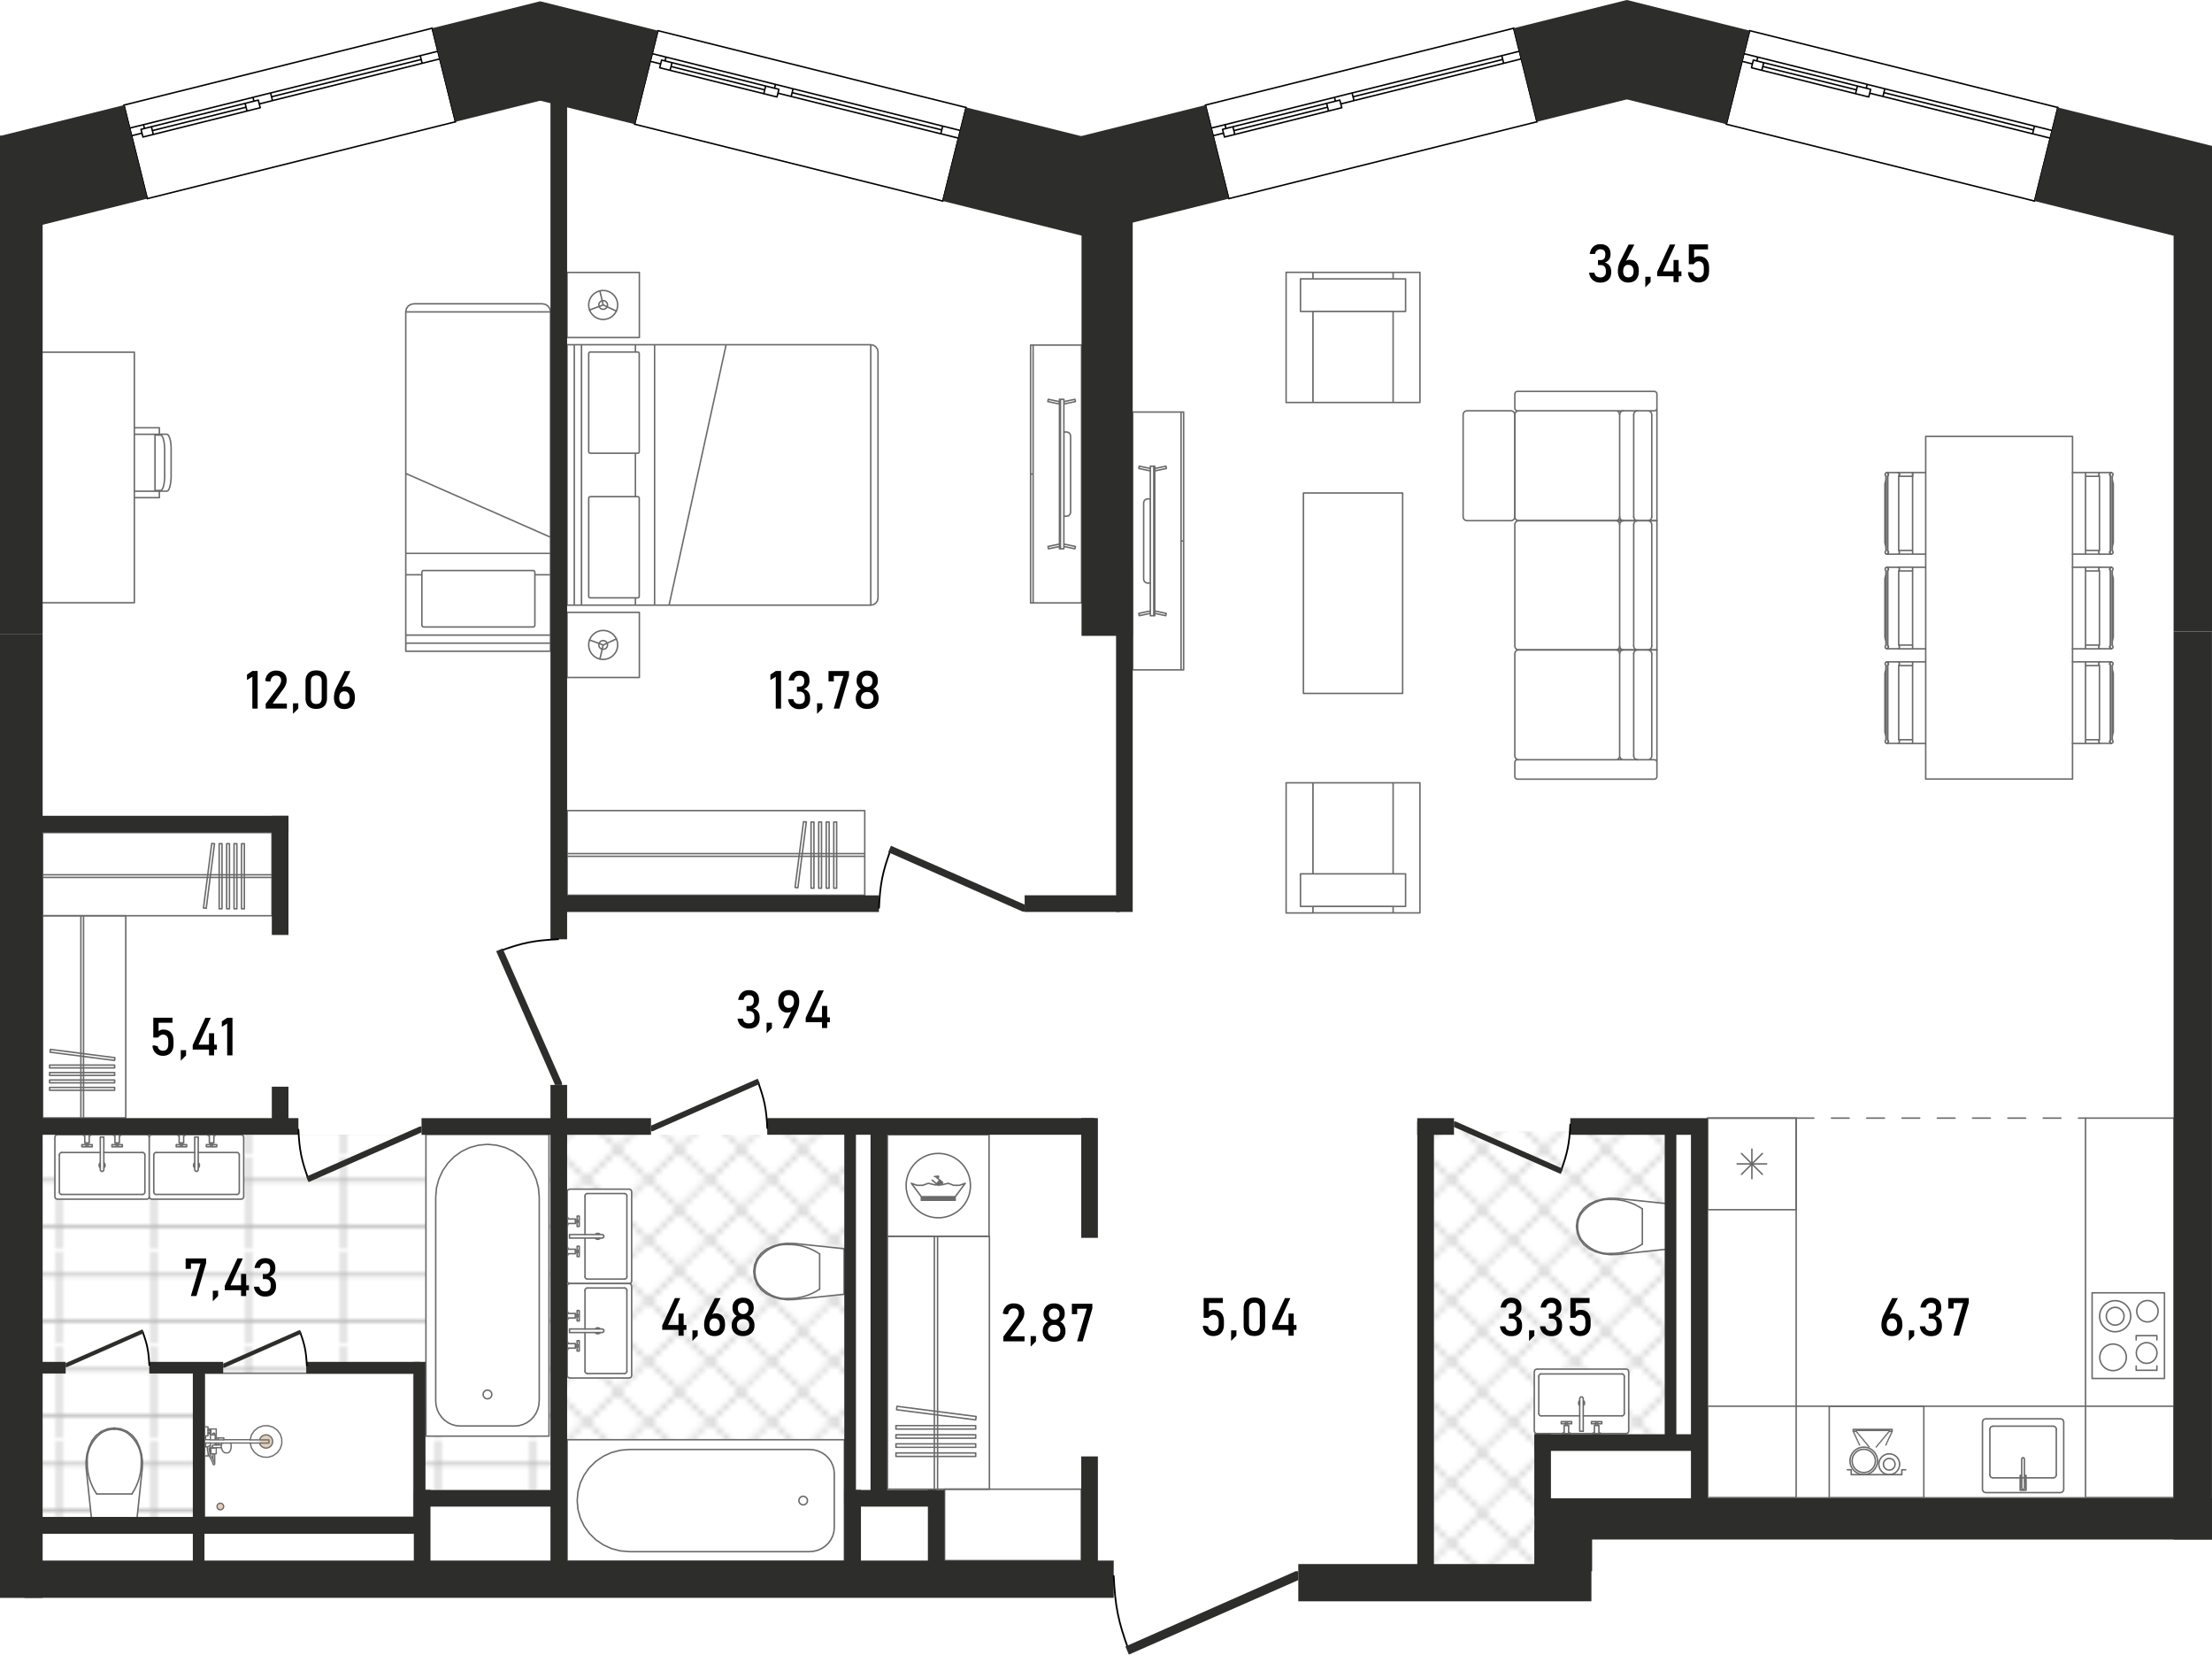 <svg xmlns="http://www.w3.org/2000/svg" viewBox="0 0 376.04 281.21"><defs><pattern id="_Новый_узор_2" width="22.92" height="23.17" x="0" y="0" patternTransform="matrix(.7 0 0 .67 -2533.74 -2038.39)" patternUnits="userSpaceOnUse"><g fill="none"><path d="M0 0h22.92v23.17H0z"/><path stroke="#b5b5b5" stroke-miterlimit="10" stroke-width=".25" d="M22.69 17.61v11.12H.23V17.61h22.46m.11-.11H.12v11.34H22.8V17.5ZM22.69 6.03v11.12H.23V6.03h22.46m.11-.11H.12v11.34H22.8V5.92ZM22.69-5.56V5.56H.23V-5.56h22.46m.11-.11H.12V5.67H22.8V-5.67Z"/></g></pattern><pattern id="_Новый_узор_4" width="9.82" height="9.82" x="0" y="0" patternTransform="matrix(1.05 0 0 1.03 215.29 1070.83)" patternUnits="userSpaceOnUse"><g fill="none"><path d="M0 0h9.82v9.82H0z"/><g fill-rule="evenodd" stroke-linecap="round" stroke-width=".25" clip-path="url(#clippath)"><path stroke="#e6e6e6" stroke-linejoin="round" d="m14.73 19.65-4.91-4.92 4.91-4.91 4.91 4.91-4.91 4.92zM4.91 19.65 0 14.73l4.91-4.91 4.91 4.91-4.91 4.92zM-4.91 19.65l-4.91-4.92 4.91-4.91L0 14.73l-4.91 4.92z"/><path stroke="#e6e6e6" stroke-linejoin="round" d="M14.73 9.82 9.82 4.91 14.73 0l4.91 4.91-4.91 4.91z"/><path stroke="#999" stroke-miterlimit="3" d="M4.91 9.82 0 4.91 4.91 0l4.91 4.91-4.91 4.91z"/><path stroke="#e6e6e6" stroke-linejoin="round" d="m-4.91 9.82-4.91-4.91L-4.91 0 0 4.91l-4.91 4.91zM14.73 0 9.82-4.91l4.91-4.91 4.91 4.91L14.73 0zM4.91 0 0-4.91l4.91-4.91 4.91 4.91L4.91 0zM-4.91 0l-4.91-4.91 4.91-4.91L0-4.91-4.91 0z"/></g></g></pattern><clipPath id="clippath"><path fill="none" d="M0 0h9.82v9.82H0z"/></clipPath></defs><g id="Flats"><path id="fl165" fill="#fff" fill-rule="evenodd" d="m371.43 33.74-25.54.41-52.39-13.07-19.43-10.99-12.77 10.59-52.38 13.06-48.63.41-52.39-13.07L93.97 8.69 77.44 20.68 25.06 33.74 3.64 37.63l1.79 150.39L3.49 246l2.98 25.5 182.88.03 31.38.59 42.58-3.17 6.87-7.78 104.67.46V46.4l-3.42-12.66z"/></g><g id="Grid"><path fill="url(#_Новый_узор_2)" fill-rule="evenodd" d="M70.35 253.19h23.23v-60.33H7.25v65h63.1v-4.67z"/><path fill="url(#_Новый_узор_4)" d="M143.53 253.22v-60.36H96.42v72.37h47.11v-12.01zM283 192.26h-39.23v73.56h17.06v-22.07H283v-51.49z"/></g><g id="Mebel"><g fill="none" stroke="#6a6a6a" stroke-linecap="round" stroke-linejoin="round" stroke-width=".25"><path d="M46.23 141.51v14.13m0 0H7.25m0 0v-14.13m0 0h38.98M7.25 148.68v.45m0 0h38.98m0 0v-.45m0 0H7.25M41.54 154.45v-11.06m0 0h-.48m0 0v11.06m0 0h.48M40.27 154.45v-11.06m0 0h-.48m0 0v11.06m0 0h.48M39.01 154.45v-11.06m0 0h-.48m0 0v11.06m0 0h.48M37.74 154.45v-11.06m0 0h-.48m0 0v11.06m0 0h.48M35.06 154.37l1.41-10.97m0 0-.47-.05m0 0-1.41 10.97m0 0 .47.05"/></g><g fill="none" stroke="#6a6a6a" stroke-linecap="round" stroke-linejoin="round" stroke-width=".25"><path d="M21.38 189.99H7.25m0 0v-34.35m0 0h14.13m0 0v34.35M14.2 155.64h-.45m0 0v34.35m0 0h.45m0 0v-34.35M8.43 185.3h11.06m0 0v-.48m0 0H8.43m0 0v.48M8.43 184.03h11.06m0 0v-.48m0 0H8.43m0 0v.48M8.43 182.77h11.06m0 0v-.48m0 0H8.43m0 0v.48M8.43 181.5h11.06m0 0v-.48m0 0H8.43m0 0v.48M8.51 178.82l10.97 1.41m0 0 .05-.47m0 0-10.97-1.41m0 0-.05.47"/></g><g fill="none" stroke="#6a6a6a" stroke-linecap="round" stroke-linejoin="round" stroke-width=".25"><path d="M168.2 253.09h-17.33m0 0v-42.96m0 0h17.33m0 0v42.96M159.39 210.13h-.55m0 0v42.96m0 0h.55m0 0v-42.96M152.31 247.53h13.56m0 0v-.59m0 0h-13.56m0 0v.59M152.31 245.98h13.56m0 0v-.59m0 0h-13.56m0 0v.59M152.31 244.43h13.56m0 0v-.58m0 0h-13.56m0 0v.58M152.31 242.88h13.56m0 0v-.59m0 0h-13.56m0 0v.59M152.41 239.59l13.46 1.73m0 0 .07-.58m0 0-13.46-1.73m0 0-.07.58"/></g><g fill="none" stroke="#6a6a6a" stroke-linecap="round" stroke-linejoin="round" stroke-width=".25"><path d="M164.98 201.5c0 3.02-2.45 5.47-5.47 5.47s-5.47-2.45-5.47-5.47 2.45-5.47 5.47-5.47 5.47 2.45 5.47 5.47ZM164.08 201.11l-.94.34m0 0h-1m0 0-.94-.34m0 0-1.12.26m0 0h-1.15m0 0-1.12-.26m0 0-.94.34m0 0h-1m0 0-.94-.34m0 0 1.7 2.28m0 0h5.76m0 0 1.7-2.28M162.38 203.59h-5.76m0 0v-.2m0 0h5.76m0 0v.2M162.38 203.99h-5.76m0 0v-.2m0 0h5.76m0 0v.2M158.86 199.96l.68-.06m0 0 .02.17m0 0-.36.03m0 0 1.05.87m0 0-.1.12m0 0-.49-.4m0 0-.05.06m0 0 .56.47m0 0-.09.11m0 0-.56-.47m0 0-.06.07m0 0 .46.38m0 0-.08.1m0 0-.46-.38m0 0-.06.07m0 0 .32.26m0 0-.09.11m0 0-1.08-.89M168.14 192.86h-17.28m0 0v17.28m0 0h17.28m0 0v-17.28"/></g><g fill="#fff" stroke="#6a6a6a" stroke-linecap="round" stroke-linejoin="round" stroke-width=".25"><path d="M15.55 258.07h7.74l.89-8.42.05-1.24-.16-1.24-.34-1.19-.52-1.13-.7-.89-.91-.69-1.05-.43-1.13-.15-1.12.15-1.06.43-.9.69-.71.89-.52 1.13-.34 1.19-.15 1.24.04 1.24.89 8.42zM22.42 253.91h-3M19.42 253.91h-2.99"/><path d="M19.42 242.9c.8 0 1.58.23 2.23.64M21.65 243.54c1.61 1.25 2.48 3.08 2.36 4.96M24.01 248.5c.05 1.9-.5 3.77-1.59 5.4M16.43 253.91c-1.09-1.64-1.65-3.51-1.59-5.4M14.84 248.5c-.12-1.88.75-3.71 2.36-4.96"/><path d="M17.2 243.54c.65-.41 1.42-.64 2.23-.64"/></g><g fill="#fff" stroke="#6a6a6a" stroke-linecap="round" stroke-linejoin="round" stroke-width=".25"><path d="M72.41 192.79h20.92v51.29H72.41zM91.66 238.09l-.06.74m0 0-.19.72m0 0-.31.68m0 0-.42.61m0 0-.52.53m0 0-.6.43m0 0-.66.31m0 0-.7.19m0 0-.73.06m0 0h-9.21m0 0-.73-.06m0 0-.7-.19m0 0-.66-.31m0 0-.6-.43m0 0-.52-.53m0 0-.42-.61m0 0-.31-.68m0 0-.19-.72m0 0-.06-.74m0 0v-34.62m0 0 .13-1.56m0 0 .4-1.51m0 0 .65-1.42m0 0 .88-1.28m0 0 1.08-1.11m0 0 1.26-.9m0 0 1.39-.66m0 0 1.48-.4m0 0 1.53-.14m0 0 1.53.14m0 0 1.48.4m0 0 1.39.66m0 0 1.26.9m0 0 1.08 1.11m0 0 .88 1.28m0 0 .65 1.42m0 0 .4 1.51m0 0 .13 1.56m0 0v34.62"/><path d="M82.87 237.74c-.41 0-.74-.33-.74-.74s.33-.74.74-.74.74.33.74.74-.33.74-.74.74Z"/></g><g fill="#fff" stroke="#6a6a6a" stroke-linecap="round" stroke-linejoin="round" stroke-width=".25"><path d="M96.42 244.69h47.12v20.68H96.42zM137.62 263.71l.73-.06m0 0 .71-.19m0 0 .67-.3m0 0 .6-.41m0 0 .52-.51m0 0 .42-.59m0 0 .31-.65m0 0 .19-.7m0 0 .06-.72m0 0v-9.1m0 0-.06-.72m0 0-.19-.7m0 0-.31-.65m0 0-.42-.59m0 0-.52-.51m0 0-.6-.41m0 0-.67-.3m0 0-.71-.19m0 0-.73-.06m0 0h-30.64m0 0-1.54.13m0 0-1.49.39m0 0-1.4.64m0 0-1.27.87m0 0-1.09 1.07m0 0-.89 1.24m0 0-.65 1.37m0 0-.4 1.46m0 0-.13 1.51m0 0 .13 1.51m0 0 .4 1.46m0 0 .65 1.37m0 0 .89 1.24m0 0 1.09 1.07m0 0 1.27.87m0 0 1.4.64m0 0 1.49.39m0 0 1.54.13m0 0h30.64"/><path d="M137.27 255.03c0-.4-.33-.73-.73-.73-.4 0-.73.33-.73.73s.33.73.73.73.73-.33.73-.73Z"/></g><g fill="#fff" stroke="#6a6a6a" stroke-linecap="round" stroke-linejoin="round" stroke-width=".25"><path d="M143.5 212.23v7.74l-8.42.89-1.24.04-1.23-.15-1.2-.34-1.12-.52-.9-.7-.68-.91-.43-1.05-.15-1.13.15-1.13.43-1.05.68-.91.9-.7 1.12-.52 1.2-.34 1.23-.15 1.24.04 8.42.89zM139.34 219.09v-2.99M139.34 216.1v-2.99"/><path d="M128.33 216.1c0 .8.23 1.58.64 2.23M128.98 218.33c1.25 1.61 3.08 2.48 4.96 2.36M133.94 220.69c1.9.05 3.77-.5 5.4-1.59M139.34 213.11c-1.64-1.09-3.51-1.65-5.4-1.59M133.94 211.52c-1.88-.12-3.71.75-4.96 2.36M128.98 213.88c-.41.65-.64 1.42-.64 2.23"/></g><g fill="#fff" stroke="#6a6a6a" stroke-linecap="round" stroke-linejoin="round" stroke-width=".25"><path d="M283.36 204.57v7.74l-8.42.89-1.24.04-1.23-.15-1.2-.34-1.12-.52-.9-.7-.68-.91-.43-1.05-.15-1.13.15-1.13.43-1.05.68-.91.9-.7 1.12-.52 1.2-.34 1.23-.15 1.24.04 8.42.89zM279.2 211.43v-2.99M279.2 208.44v-2.99"/><path d="M268.19 208.44c0 .8.23 1.58.64 2.23M268.83 210.67c1.25 1.61 3.08 2.48 4.96 2.36M273.8 213.03c1.9.05 3.77-.5 5.4-1.59M279.2 205.45c-1.64-1.09-3.51-1.65-5.4-1.59M273.8 203.86c-1.88-.12-3.71.75-4.96 2.36"/><path d="M268.83 206.22c-.41.65-.64 1.42-.64 2.23"/></g><g fill="#fff" stroke="#6a6a6a" stroke-linecap="round" stroke-linejoin="round" stroke-width=".25"><path d="M9.71 203.81H25l.27-.12.11-.29v-10.13l-.11-.29-.27-.12H9.71l-.27.12-.11.29v10.13l.11.29.27.12zM10.47 195.88h6.59m.61 0h6.59M24.63 196.29v6.3M24.25 203H10.47M10.09 202.59v-6.3"/><path d="M24.63 196.29c0-.23-.17-.41-.38-.41M24.25 203c.21 0 .38-.18.38-.41M10.09 202.59c0 .23.17.41.38.41M10.47 195.88c-.21 0-.38.18-.38.41M17.05 197.61c-.12.1-.2.26-.2.44s.08.34.2.44v-.88Zm.61.88c.12-.1.2-.26.2-.44s-.08-.34-.2-.44v.88ZM17.66 193.25h-.61m0 0v5.61m0 0 .17.22m0 0h.26m0 0 .17-.22m0 0v-5.61M15.17 194.24v-1.18m0 0h.06m0 0v-.1m0 0h.19m0 0v-.1m0 0h-1.26m0 0v.1m0 0h.19m0 0v.1m0 0h.06m0 0v1.18m0 0h.22m0 0v.3m0 0h-.72m0 0v.36m0 0h1.77m0 0v-.36m0 0h-.72m0 0v-.3m0 0h.21M19.54 194.24v-1.18m0 0h-.06m0 0v-.1m0 0h-.19m0 0v-.1m0 0h1.26m0 0v.1m0 0h-.19m0 0v.1m0 0h-.06m0 0v1.18m0 0h-.22m0 0v.3m0 0h.72m0 0v.36m0 0h-1.77m0 0v-.36m0 0h.72m0 0v-.3m0 0h-.21M14.63 194.54l.05.05M14.96 194.54l-.05.05M14.63 194.24h.33M20.09 194.54l-.05.05M19.76 194.54l.05.05M20.09 194.24h-.33M14.79 194.54c-.09 0-.16.08-.16.18s.07.18.16.18.16-.08.16-.18-.07-.18-.16-.18ZM19.92 194.54c-.09 0-.16.08-.16.18s.07.18.16.18.16-.08.16-.18-.07-.18-.16-.18Z"/></g><g fill="#fff" stroke="#6a6a6a" stroke-linecap="round" stroke-linejoin="round" stroke-width=".25"><path d="M25.76 203.81h15.29l.27-.12.11-.29v-10.13l-.11-.29-.27-.12H25.76l-.27.12-.11.29v10.13l.11.29.27.12zM26.52 195.88h6.59m.61 0h6.59M40.68 196.29v6.3M40.3 203H26.52M26.14 202.59v-6.3"/><path d="M40.68 196.29c0-.23-.17-.41-.38-.41M40.3 203c.21 0 .38-.18.38-.41M26.14 202.59c0 .23.17.41.38.41M26.52 195.88c-.21 0-.38.18-.38.41M33.1 197.61c-.12.1-.2.26-.2.44s.08.34.2.44v-.88Zm.61.88c.12-.1.2-.26.2-.44s-.08-.34-.2-.44v.88ZM33.71 193.25h-.61m0 0v5.61m0 0 .17.22m0 0h.26m0 0 .17-.22m0 0v-5.61M31.22 194.24v-1.18m0 0h.06m0 0v-.1m0 0h.19m0 0v-.1m0 0h-1.26m0 0v.1m0 0h.19m0 0v.1m0 0h.06m0 0v1.18m0 0h.22m0 0v.3m0 0h-.72m0 0v.36m0 0h1.77m0 0v-.36m0 0h-.72m0 0v-.3m0 0h.21M35.59 194.24v-1.18m0 0h-.06m0 0v-.1m0 0h-.19m0 0v-.1m0 0h1.26m0 0v.1m0 0h-.19m0 0v.1m0 0h-.06m0 0v1.18m0 0h-.22m0 0v.3m0 0h.72m0 0v.36m0 0h-1.77m0 0v-.36m0 0h.72m0 0v-.3m0 0h-.21M30.68 194.54l.05.05M31.01 194.54l-.05.05M30.68 194.24h.33M36.14 194.54l-.05.05M35.81 194.54l.05.05M36.14 194.24h-.33M30.84 194.54c-.09 0-.16.08-.16.18s.07.18.16.18.16-.08.16-.18-.07-.18-.16-.18ZM35.97 194.54c-.09 0-.16.08-.16.18s.07.18.16.18.16-.08.16-.18-.07-.18-.16-.18Z"/></g><g fill="#fff" stroke="#6a6a6a" stroke-linecap="round" stroke-linejoin="round" stroke-width=".25"><path d="M107.38 202.48v15.29l-.12.27-.29.11H96.84l-.29-.11-.12-.27v-15.29l.12-.27.29-.11h10.13l.29.11.12.27zM99.45 203.23v6.59m0 .61v6.59M99.86 217.39h6.3M106.57 217.01v-13.78M106.16 202.85h-6.3"/><path d="M99.86 217.39c-.23 0-.41-.17-.41-.38M106.57 217.01c0 .21-.18.38-.41.38M106.16 202.85c.23 0 .41.17.41.38M99.45 203.23c0-.21.18-.38.41-.38M101.18 209.82c.1-.12.26-.2.44-.2s.34.08.44.2h-.88Zm.88.61c-.1.12-.26.2-.44.2s-.34-.08-.44-.2h.88ZM96.82 210.43v-.61m0 0h5.61m0 0 .22.17m0 0v.26m0 0-.22.17m0 0h-5.61M97.81 207.94h-1.18m0 0v.06m0 0h-.1m0 0v.19m0 0h-.1m0 0v-1.26m0 0h.1m0 0v.19m0 0h.1m0 0v.06m0 0h1.18m0 0v.22m0 0h.3m0 0v-.72m0 0h.36m0 0v1.77m0 0h-.36m0 0v-.72m0 0h-.3m0 0v.21M97.81 212.31h-1.18m0 0v-.06m0 0h-.1m0 0v-.19m0 0h-.1m0 0v1.26m0 0h.1m0 0v-.19m0 0h.1m0 0v-.06m0 0h1.18m0 0v-.22m0 0h.3m0 0v.72m0 0h.36m0 0v-1.77m0 0h-.36m0 0v.72m0 0h-.3m0 0v-.21M98.11 207.39l.05.05M98.11 207.72l.05-.05M97.81 207.39v.33M98.11 212.85l.05-.05M98.11 212.52l.05.05M97.81 212.85v-.33M98.11 207.56c0-.09.08-.16.18-.16s.18.07.18.16-.08.16-.18.16-.18-.07-.18-.16ZM98.11 212.69c0-.09.08-.16.18-.16s.18.07.18.16-.08.16-.18.16-.18-.07-.18-.16Z"/></g><g fill="#fff" stroke="#6a6a6a" stroke-linecap="round" stroke-linejoin="round" stroke-width=".25"><path d="M107.38 218.53v15.29l-.12.27-.29.11H96.84l-.29-.11-.12-.27v-15.29l.12-.27.29-.11h10.13l.29.11.12.27zM99.45 219.28v6.59m0 .61v6.59M99.86 233.44h6.3M106.57 233.06v-13.78M106.16 218.9h-6.3"/><path d="M99.86 233.44c-.23 0-.41-.17-.41-.38M106.57 233.06c0 .21-.18.38-.41.38M106.16 218.9c.23 0 .41.17.41.38M99.45 219.28c0-.21.18-.38.41-.38M101.18 225.87c.1-.12.26-.2.44-.2s.34.08.44.2h-.88Zm.88.61c-.1.12-.26.2-.44.2s-.34-.08-.44-.2h.88ZM96.82 226.48v-.61m0 0h5.61m0 0 .22.17m0 0v.26m0 0-.22.17m0 0h-5.61M97.81 223.99h-1.18m0 0v.06m0 0h-.1m0 0v.19m0 0h-.1m0 0v-1.26m0 0h.1m0 0v.19m0 0h.1m0 0v.06m0 0h1.18m0 0v.22m0 0h.3m0 0v-.72m0 0h.36m0 0v1.77m0 0h-.36m0 0v-.72m0 0h-.3m0 0v.21M97.81 228.36h-1.18m0 0v-.06m0 0h-.1m0 0v-.19m0 0h-.1m0 0v1.26m0 0h.1m0 0v-.19m0 0h.1m0 0v-.06m0 0h1.18m0 0v-.22m0 0h.3m0 0v.72m0 0h.36m0 0v-1.77m0 0h-.36m0 0v.72m0 0h-.3m0 0v-.21M98.11 223.44l.05.05M98.11 223.77l.05-.05M97.81 223.44v.33M98.11 228.9l.05-.05M98.11 228.57l.05.05M97.81 228.9v-.33M98.11 223.61c0-.09.08-.16.18-.16s.18.07.18.16-.08.16-.18.16-.18-.07-.18-.16ZM98.11 228.74c0-.09.08-.16.18-.16s.18.07.18.16-.08.16-.18.16-.18-.07-.18-.16Z"/></g><g fill="#fff" stroke="#6a6a6a" stroke-linecap="round" stroke-linejoin="round" stroke-width=".25"><path d="M261.21 232.69h15.29l.27.12.11.29v10.13l-.11.29-.27.12h-15.29l-.27-.12-.11-.29V233.1l.11-.29.27-.12zM261.97 240.63h6.59m.61 0h6.59M276.13 240.22v-6.3M275.75 233.51h-13.78M261.59 233.92v6.3"/><path d="M276.13 240.22c0 .23-.17.41-.38.41M275.75 233.51c.21 0 .38.18.38.41M261.59 233.92c0-.23.17-.41.38-.41M261.97 240.63c-.21 0-.38-.18-.38-.41M268.56 238.9c-.12-.1-.2-.26-.2-.44s.08-.34.2-.44v.88Zm.61-.88c.12.1.2.26.2.44s-.08.34-.2.44v-.88ZM269.16 243.25h-.61m0 0v-5.61m0 0 .17-.22m0 0h.26m0 0 .17.22m0 0v5.61M266.67 242.27v1.18m0 0h.06m0 0v.1m0 0h.19m0 0v.1m0 0h-1.26m0 0v-.1m0 0h.19m0 0v-.1m0 0h.06m0 0v-1.18m0 0h.22m0 0v-.3m0 0h-.72m0 0v-.36m0 0h1.77m0 0v.36m0 0h-.72m0 0v.3m0 0h.21M271.05 242.27v1.18m0 0h-.06m0 0v.1m0 0h-.19m0 0v.1m0 0h1.26m0 0v-.1m0 0h-.19m0 0v-.1m0 0h-.06m0 0v-1.18m0 0h-.22m0 0v-.3m0 0h.72m0 0v-.36m0 0h-1.77m0 0v.36m0 0h.72m0 0v.3m0 0h-.21M266.13 241.97l.05-.05M266.46 241.97l-.05-.05M266.13 242.27h.33M271.59 241.97l-.05-.05M271.26 241.97l.05-.05M271.59 242.27h-.33M266.29 241.97c-.09 0-.16-.08-.16-.18s.07-.18.16-.18.16.08.16.18-.07.18-.16.18ZM271.42 241.97c-.09 0-.16-.08-.16-.18s.07-.18.16-.18.16.08.16.18-.07.18-.16.18Z"/></g><path fill="#fff" stroke="#6a6a6a" stroke-linecap="round" stroke-linejoin="round" stroke-width=".25" d="M34.77 233.39h35.58v24.47H34.77z"/><path fill="#e2cfb8" stroke="#6a6a6a" stroke-linecap="round" stroke-linejoin="round" stroke-width=".22" d="M36.9 256.04a.56.56 0 1 0 1.12 0 .56.56 0 1 0-1.12 0Z"/><g fill="#e2cfb8"><path stroke="#6a6a6a" stroke-linecap="round" stroke-linejoin="round" stroke-width=".22" d="m42.53 244.72.22-.83m0 0 .47-.72m0 0 .68-.54m0 0 .81-.3m0 0 .86-.03m0 0 .83.25m0 0 .71.49m0 0 .52.69m0 0 .27.82m0 0v.86m0 0-.27.82m0 0-.52.69m0 0-.71.5m0 0-.83.25m0 0-.86-.03m0 0-.81-.3m0 0-.68-.54m0 0-.47-.72m0 0-.22-.83m0 0h-3.31m0 0 .06.27m0 0 .02.29m0 0-.02.29m0 0-.06.27m0 0-.1.23m0 0-.13.18m0 0-.16.11m0 0-.17.04m0 0h-.24m0 0h-.07m0-.01-.17-.04m0 0-.06-.03m0 0-.15-.11m0 0-.04-.05m0 0-.12-.16m0 0-.09-.21m0 0-.03-.12m0 0-.04-.15m0 0h-.41m0-.01h-.48m0 0v1.03m0 0h-.26m0 0v1.72m0 0-.03.1m0 0-.09.05m0 0-.1-.02m0 0-.06-.08m0 0-.09-.29m0 0-.19-.43m0 0-.34-.6m0 0-.15-.44m0 0h-.07m0 0v.36m0 0h-.59m0 0v-1.53m0 0h.52m0 0 .02-.04m0 0 .02-.02m0 0 .02-.02m0 0 .4-.17m0 0v-.42m0 0h-.81m0 0v.63m0 0h-.18m0 0v-1.81m0 0h.18m0 0v.63m0 0h.81m0 0v-.86m0 0h.09m0 0v-.25m0 0h-.18m0 0v.09m0 0h-.32m0 0v.36m0 0h-.59m0 0v-1.53m0 0h.59m0 0v.36m0 0h.32m0 0v.09m0 0h.18m0 0v-.09m0 0h.9m0 0v1.53m0 0h1.29m0 0v.05m0 0v.06m0 0v.07m0 0v.09m0 0v.03m0 0h4.48M35.77 246.12V246m0 0-.2.08m0 0-.03.19m0 0h0m0 0h.14m0 0v.09m0 0h.18m0 0v-.25m0 0h-.09M35.86 247h-.14m0 0 .14.4m0 0 .34.59m0 0v.03m.01 0v-.94m0 0h-.35m0 0v-.09M35.36 243.5h.32M35.36 243.09h.32M35.36 246.88v.21M35.68 246.37v.11M35.68 246.48v.41M35.68 246.89h0M35.57 246.48h.11M35.67 246.89h.01M35.86 247v-.63M36.76 245.59v-.33M36.21 247.09h.29M37.1 245.55v-.29M36.49 248.76l.01.04M35.24 246.28v-.03M35.25 246.38l-.01-.1M35.29 245.95v-.02M35.29 245.93l.01-.01M35.43 247.09l-.09-.27M35.34 246.82l-.09-.44M35.54 246.31l-.01-.04M36.49 248.76l-.1-.31M36.39 248.45l-.18-.43M35.35 246.84h0M35.24 246.25l.05-.3M37.99 245.26h0M37.67 245.26h0M36.09 246.12h-.07M35.95 246.12h-.07M36.02 246.12h-.07M35.77 245.99v-.31M35.62 246.74l-.08-.43M35.71 247l-.09-.26"/><path fill-rule="evenodd" d="M36.14 245.71v-.06s.06.03.06.06-.03.06-.06.06-.06-.03-.06-.06.03-.06.06-.06v.06Z"/><path stroke="#6a6a6a" stroke-linecap="round" stroke-linejoin="round" stroke-width=".22" d="m36.12 245.77.02-.06M36.11 245.82l.01-.05M36.12 245.88l-.01-.06M36.14 245.94l-.02-.06"/><path fill-rule="evenodd" d="M36.14 245.94v-.06s.06.03.06.06-.03.06-.06.06-.06-.03-.06-.06.03-.06.06-.06v.06Z"/><path stroke="#6a6a6a" stroke-linecap="round" stroke-linejoin="round" stroke-width=".22" d="m37.63 246.03-.01-.21M37.62 245.82l.01-.2M37.64 246.07l-.01-.04M37.68 245.43l.03-.12M37.63 245.62l.05-.19M36.24 246.05h.04M37.71 245.31l.02-.05M37.64 245.58l-.41.01M36.28 245.6h-.04M36.24 245.6l-.03.02M36.21 245.62l-.03.03M36.18 245.65l-.02.03M36.16 245.68l-.02.03M36.14 245.71v.01M36.14 245.72v.04M36.14 245.76v.13M36.14 245.89v.04M36.14 245.93v.01M36.14 245.94l.02.03M36.16 245.97l.02.03M36.18 246l.03.03M36.21 246.03l.03.01M37.23 245.59l-.95.01M36.76 246.06l-.48-.01M36.58 246.12v-.07M36.58 245.6v-.34M42.53 244.72h3.19M42.53 245.26h3.19M45.72 244.72v.54M35.36 242.89v.81M35.68 242.98v.63M35.86 242.98v.63M35.86 243.86h.72M36.58 246.12h-.72M35.77 244.72h2.27M39.22 245.26h-3.45M36.58 243.86v.86M36.76 244.43v.29M37.1 244.43v.29M36.76 245.55h.89M44.13 245.26c.15.6.76.97 1.37.82.6-.15.97-.76.82-1.37-.15-.6-.76-.97-1.37-.82-.41.1-.72.42-.82.82M36.53 243.86c.06-.1.02-.22-.07-.28-.1-.06-.22-.02-.28.07-.04.06-.04.14 0 .2"/></g><g fill="none" stroke="#6a6a6a" stroke-linecap="round" stroke-linejoin="round" stroke-width=".25"><path d="M305.35 205.59h-15.06m0 0v-15.56m0 0h15.06m0 0v15.56M297.82 195.3v5.02M299.6 196.04l-3.55 3.55M300.33 197.81h-5.02M299.6 199.59l-3.55-3.55"/></g><path fill="none" stroke="#6a6a6a" stroke-linecap="round" stroke-linejoin="round" stroke-width=".25" d="M350.33 241.13h-12.8m0 0-.36.15m0 0-.15.35m0 0v11.55m0 0 .15.35m0 0 .36.15m0 0h12.8m0 0 .35-.15m0 0 .15-.35m0 0v-11.55m0 0-.15-.35m0 0-.35-.15M349.07 242.39h-10.29M338.28 242.89v7.78M338.78 251.17h10.29M349.57 250.67v-7.78"/><path fill="#999" fill-rule="evenodd" d="M349.07 242.39h.07s-.03-.07-.07-.07-.07.03-.07.07.03.07.07.07.07-.03.07-.07h-.07Z"/><path fill="none" stroke="#6a6a6a" stroke-linecap="round" stroke-linejoin="round" stroke-width=".25" d="M338.28 242.89c0-.28.23-.5.5-.5M338.78 251.17c-.28 0-.5-.22-.5-.5M349.57 250.67c0 .28-.22.5-.5.5M349.07 242.39c.28 0 .5.22.5.5M344.15 247.96l-.07-.16m0 0-.16-.07m0 0-.16.07m0 0-.07.16m0 0v4.97m0 0 .07.16m0 0 .16.07m0 0 .16-.07m0 0 .07-.16m0 0v-4.97M344.43 251.65h-.27m0 0v1.28m0 0-.07.16m0 0-.16.07m0 0-.16-.07m0 0-.07-.16m0 0v-1.28m0 0h-.27m0 0v1.63m0 0h1m0 0v-1.63M344.42 250.75h-.27m0 0v.88m0 0h.27m0 0v-.88M343.43 250.75v.88m0 0h.27m0 0v-.88m0 0h-.27M290.29 239h79.31m0 0v15.56m0 0h-79.31m0 0V239"/><g fill="none" stroke="#6a6a6a" stroke-linecap="round" stroke-linejoin="round" stroke-width=".25"><path d="M355.66 219.72v14.56m0 0h12.3m0 0v-14.56m0 0h-12.3M363.15 227h3.52M366.67 227v.73M363.15 227v.73M363.15 232.89h3.52M366.67 232.16v.73M363.15 232.16v.73M365.06 221.03c1.01 0 1.82.82 1.82 1.82s-.82 1.82-1.82 1.82-1.82-.82-1.82-1.82.81-1.82 1.82-1.82ZM359.58 221.06c1.46 0 2.64 1.18 2.64 2.64s-1.18 2.64-2.64 2.64-2.64-1.18-2.64-2.64 1.18-2.64 2.64-2.64Z"/><path d="M359.58 222.19c.83 0 1.51.67 1.51 1.51s-.67 1.51-1.51 1.51-1.51-.67-1.51-1.51.67-1.51 1.51-1.51ZM364.93 228.19c.97 0 1.76.79 1.76 1.76s-.79 1.76-1.76 1.76-1.76-.79-1.76-1.76.79-1.76 1.76-1.76ZM359.22 228.43c1.25 0 2.26 1.01 2.26 2.26s-1.01 2.26-2.26 2.26-2.26-1.01-2.26-2.26 1.01-2.26 2.26-2.26Z"/></g><g fill="none" stroke="#6a6a6a" stroke-linecap="round" stroke-linejoin="round" stroke-width=".25"><path d="M314.5 248.29c0-1.29 1.05-2.34 2.34-2.34s2.34 1.05 2.34 2.34-1.05 2.34-2.34 2.34-2.34-1.05-2.34-2.34Z"/><path d="M314.86 248.29c0-1.1.89-1.98 1.98-1.98s1.98.89 1.98 1.98-.89 1.98-1.98 1.98-1.98-.89-1.98-1.98ZM319.4 248.86c0-.98.79-1.77 1.77-1.77s1.77.79 1.77 1.77-.79 1.77-1.77 1.77-1.77-.79-1.77-1.77Z"/><path d="M320.18 248.86c0-.55.44-.99.99-.99s.99.44.99.99-.44.99-.99.99-.99-.44-.99-.99ZM314.05 249.8h.66m0 0v.83m0 0h8.6m0 0v-.83m0 0h.66M315.05 242.94h6.61m0 0v.33m0 0h-.5m0 0v-.16m0 0h-5.62m0 0v.16m0 0h-.5m0 0v-.33M315.05 243.26l.03.07m.1.21.03.07m.1.21.03.07m.1.21.03.07m.1.21.03.07m.1.21.03.07m.1.21.03.07m.1.21.03.07m.1.21.03.07M321.67 243.26l-.03.07m-.1.21-.03.07m-.1.21-.03.07m-.1.21-.03.07m-.1.21-.03.07m-.1.21-.03.07m-.1.21-.03.07m-.1.21-.03.07m-.1.21-.03.07M315.05 243.26h.05m.08 0h.08m.08 0h.08m.08 0h.05m0 0 .03.04m.15.18.05.06m.15.18.05.06m.15.18.05.06m.15.18.05.06m.15.18.05.06m.15.18.05.06m.15.18.05.06m.15.18.05.06m.15.18.05.06m.15.18.05.06m.15.18.03.04M321.67 243.26h-.05m-.08 0h-.08m-.08 0h-.08m-.08 0h-.05m0 0-.03.04m-.15.18-.05.06m-.15.18-.05.06m-.15.18-.05.06m-.15.18-.05.06m-.15.18-.05.06m-.15.18-.05.06m-.15.18-.05.06m-.15.18-.05.06m-.15.18-.05.06m-.15.18-.05.06m-.15.18-.03.04M327.05 254.57v-15.56m0 0h-16.08m0 0v15.56m0 0h16.08"/></g><path fill="none" stroke="#6a6a6a" stroke-linecap="round" stroke-linejoin="round" stroke-width=".25" d="M305.35 190.03v64.52h-15.06v-64.52zM369.6 190.03v64.52h-15.06v-64.52z"/><path fill="none" stroke="#6a6a6a" stroke-dasharray="0 0 3 3" stroke-linecap="round" stroke-linejoin="round" stroke-width=".25" d="M305.35 190.03h49.19"/><path fill="none" stroke="#6a6a6a" stroke-linecap="round" stroke-linejoin="round" stroke-width=".25" d="M352.32 94.18h2.22m0 0v-.63m0 0v-12.6m0 0v-.63m0 0h-2.22M357.06 80.32h-2.51m0 0v.63m0 0h2.37m0 0v-.04m0 0-.14-.22m0 0 .06-.25m0 0 .23-.12M358.79 80.91l-.14-.22m0 0 .06-.25m0 0 .23-.12m0 0h-1.88m0 0-.23.12m0 0-.06.25m0 0 .14.22m0 0V93.6m0 0-.14.22m0 0 .06.25m0 0 .23.12m0 0h1.88m0 0-.23-.12m0 0-.06-.25m0 0 .14-.22m0 0V80.91M357.06 94.18l-.23-.12m0 0-.06-.25m0 0 .14-.22m0 0v-.04m0 0h-2.37m0 0v.63m0 0h2.51"/><path fill="#fff" fill-rule="evenodd" d="m359.09 92.96.16-.73v-9.95l-.16-.74v11.42z"/><path fill="none" stroke="#6a6a6a" stroke-linecap="round" stroke-linejoin="round" stroke-width=".25" d="M359.09 81.54v11.42m0 0 .17-.74m0 0v-9.95m0 0-.17-.74M359.09 80.91l.14-.22m0 0-.06-.25m0 0-.23-.12m0 0-.23.12m0 0-.06.25m0 0 .15.22m0 0V93.6m0 0-.15.22m0 0 .06.25m0 0 .23.12m0 0 .23-.12m0 0 .06-.25m0 0-.14-.22m0 0V80.91M352.32 110.27h2.22m0 0v-.63m0 0v-12.6m0 0v-.63m0 0h-2.22M357.06 96.4h-2.51m0 0v.63m0 0h2.37m0 0v-.04m0 0-.14-.22m0 0 .06-.25m0 0 .23-.12M358.79 96.99l-.14-.21m0 0 .06-.25m0 0 .23-.12m0 0h-1.88m0 0-.23.12m0 0-.06.25m0 0 .14.21m0 0v12.69m0 0-.14.21m0 0 .06.25m0 0 .23.12m0 0h1.88m0 0-.23-.12m0 0-.06-.25m0 0 .14-.21m0 0V96.99M357.06 110.27l-.23-.12m0 0-.06-.25m0 0 .14-.22m0 0v-.04m0 0h-2.37m0 0v.63m0 0h2.51"/><path fill="#fff" fill-rule="evenodd" d="m359.09 109.05.16-.74v-9.95l-.16-.74v11.43z"/><path fill="none" stroke="#6a6a6a" stroke-linecap="round" stroke-linejoin="round" stroke-width=".25" d="M359.09 97.62v11.42m0 0 .17-.74m0 0v-9.95m0 0-.17-.74M359.09 96.99l.14-.21m0 0-.06-.25m0 0-.23-.12m0 0-.23.12m0 0-.06.25m0 0 .15.21m0 0v12.69m0 0-.15.21m0 0 .06.25m0 0 .23.12m0 0 .23-.12m0 0 .06-.25m0 0-.14-.21m0 0V96.99M327.36 94.18h-2.22m0 0v-.63m0 0v-12.6m0 0v-.63m0 0h2.22M320.9 80.91l.14-.22m0 0-.06-.25m0 0-.23-.12m0 0h1.88m0 0 .23.12m0 0 .06.25m0 0-.14.22m0 0V93.6m0 0 .14.22m0 0-.06.25m0 0-.23.12m0 0h-1.88m0 0 .23-.12m0 0 .06-.25m0 0-.14-.22m0 0V80.91M322.63 94.18l.23-.12m0 0 .06-.25m0 0-.14-.22m0 0v-.04m0 0h2.37m0 0v.63m0 0h-2.52"/><path fill="#fff" fill-rule="evenodd" d="M320.43 82.28v9.95l.17.73V81.54l-.17.74z"/><path fill="none" stroke="#6a6a6a" stroke-linecap="round" stroke-linejoin="round" stroke-width=".25" d="M320.6 81.54v11.42m0 0-.17-.74m0 0v-9.95m0 0 .17-.74M320.6 80.91l-.14-.22m0 0 .06-.25m0 0 .23-.12m0 0 .23.12m0 0 .06.25m0 0-.14.22m0 0V93.6m0 0 .14.22m0 0-.06.25m0 0-.23.12m0 0-.23-.12m0 0-.06-.25m0 0 .14-.22m0 0V80.91M327.36 110.27h-2.22m0 0v-.63m0 0v-12.6m0 0v-.63m0 0h2.22M322.63 96.4h2.52m0 0v.63m0 0h-2.37m0 0v-.04m0 0 .14-.22m0 0-.06-.25m0 0-.23-.12M320.9 96.99l.14-.21m0 0-.06-.25m0 0-.23-.12m0 0h1.88m0 0 .23.12m0 0 .06.25m0 0-.14.21m0 0v12.69m0 0 .14.21m0 0-.06.25m0 0-.23.12m0 0h-1.88m0 0 .23-.12m0 0 .06-.25m0 0-.14-.21m0 0V96.99M322.63 110.27l.23-.12m0 0 .06-.25m0 0-.14-.22m0 0v-.04m0 0h2.37m0 0v.63m0 0h-2.52"/><path fill="#fff" fill-rule="evenodd" d="M320.43 98.36v9.95l.17.74V97.62l-.17.74z"/><path fill="none" stroke="#6a6a6a" stroke-linecap="round" stroke-linejoin="round" stroke-width=".25" d="M320.6 97.62v11.42m0 0-.17-.74m0 0v-9.95m0 0 .17-.74M320.6 96.99l-.14-.21m0 0 .06-.25m0 0 .23-.12m0 0 .23.12m0 0 .06.25m0 0-.14.21m0 0v12.69m0 0 .14.21m0 0-.06.25m0 0-.23.12m0 0-.23-.12m0 0-.06-.25m0 0 .14-.21m0 0V96.99M352.32 112.49h2.22m0 0v.63m0 0v12.6m0 0v.63m0 0h-2.22M357.06 126.35h-2.51m0 0v-.63m0 0h2.37m0 0v.04m0 0-.14.21m0 0 .06.25m0 0 .23.12M358.79 125.76l-.14.21m0 0 .06.25m0 0 .23.12m0 0h-1.88m0 0-.23-.12m0 0-.06-.25m0 0 .14-.21m0 0v-12.69m0 0-.14-.21m0 0 .06-.25m0 0 .23-.12m0 0h1.88m0 0-.23.12m0 0-.06.25m0 0 .14.21m0 0v12.69M357.06 112.49l-.23.12m0 0-.06.25m0 0 .14.22m0 0v.04m0 0h-2.37m0 0v-.63m0 0h2.51"/><path fill="#fff" fill-rule="evenodd" d="m359.09 125.13.16-.74v-9.94l-.16-.74v11.42z"/><path fill="none" stroke="#6a6a6a" stroke-linecap="round" stroke-linejoin="round" stroke-width=".25" d="M359.09 125.13v-11.42m0 0 .17.74m0 0v9.95m0 0-.17.74M359.09 125.76l.14.21m0 0-.06.25m0 0-.23.12m0 0-.23-.12m0 0-.06-.25m0 0 .15-.21m0 0v-12.69m0 0-.15-.21m0 0 .06-.25m0 0 .23-.12m0 0 .23.12m0 0 .06.25m0 0-.14.21m0 0v12.69M327.36 112.49h-2.22m0 0v.63m0 0v12.6m0 0v.63m0 0h2.22M322.63 126.35h2.52m0 0v-.63m0 0h-2.37m0 0v.04m0 0 .14.21m0 0-.06.25m0 0-.23.12M320.9 125.76l.14.21m0 0-.06.25m0 0-.23.12m0 0h1.88m0 0 .23-.12m0 0 .06-.25m0 0-.14-.21m0 0v-12.69m0 0 .14-.21m0 0-.06-.25m0 0-.23-.12m0 0h-1.88m0 0 .23.12m0 0 .06.25m0 0-.14.21m0 0v12.69M322.63 112.49l.23.12m0 0 .06.25m0 0-.14.22m0 0v.04m0 0h2.37m0 0v-.63m0 0h-2.52"/><path fill="#fff" fill-rule="evenodd" d="M320.43 114.45v9.94l.17.74v-11.42l-.17.74z"/><path fill="none" stroke="#6a6a6a" stroke-linecap="round" stroke-linejoin="round" stroke-width=".25" d="M320.6 125.13v-11.42m0 0-.17.74m0 0v9.95m0 0 .17.74M320.6 125.76l-.14.21m0 0 .06.25m0 0 .23.12m0 0 .23-.12m0 0 .06-.25m0 0-.14-.21m0 0v-12.69m0 0 .14-.21m0 0-.06-.25m0 0-.23-.12m0 0-.23.12m0 0-.06.25m0 0 .14.21m0 0v12.69M327.37 132.4h24.96m0 0V74.17m0 0h-24.96m0 0v58.23M322.63 80.32h2.52m0 0v.63m0 0h-2.37m0 0v-.04m0 0 .14-.21m0 0-.06-.25m0 0-.23-.12"/><g fill="none" stroke="#6a6a6a" stroke-linecap="round" stroke-linejoin="round" stroke-width=".25"><path d="M201.22 113.85V70.03m0 0h-8.66m0 0v43.82m0 0h8.66M200.78 113.85V70.03M201.22 91.94h-.44M201.22 113.85h-.44M196.14 79.23h-.58m0 0v25.41m0 0h.58m0 0V79.23M195.55 80.03l-1.95-.41m0 0 .08-.39m0 0 1.87.39m0 0v.41M195.55 84.79h-.48m0 0-.32.09m0 0-.24.24m0 0-.09.33m0 0v13m0 0 .09.32m0 0 .24.24m0 0 .32.09m0 0h.48m0 0V84.8M196.34 80.03l1.95-.41m0 0-.08-.39m0 0-1.87.39m0 0v.41M195.55 103.84l-1.95.41m0 0 .08.39m0 0 1.87-.39m0 0v-.41M196.31 103.84l1.95.41m0 0-.08.39m0 0-1.87-.39m0 0v-.41M196.31 79.23h-.17m0 0v25.41m0 0h.17m0 0V79.23"/></g><g fill="none" stroke="#6a6a6a" stroke-linecap="round" stroke-linejoin="round" stroke-width=".25"><path d="M223.21 133.04h13.62m0 0v15.48m0 0h-13.62m0 0v-15.48M236.83 133.04h4.56m0 0v22.11m0 0h-4.56m0 0v-1.11m0-5.53v-15.48M218.64 133.04h4.56m0 0v15.48m0 5.53v1.11m0 0h-4.56m0 0v-22.11M221.08 154.05v-5.53m0 0h17.87m0 0v5.53m0 0h-17.87M223.21 155.15v-1.11m0 0h13.62m0 0v1.11m0 0h-13.62"/></g><g fill="none" stroke="#6a6a6a" stroke-linecap="round" stroke-linejoin="round" stroke-width=".25"><path d="M223.21 68.4h13.62m0 0V52.92m0 0h-13.62m0 0V68.4M236.83 68.4h4.56m0 0V46.29m0 0h-4.56m0 0v1.11m0 5.53v15.48M218.64 68.4h4.56m0 0V52.92m0-5.53v-1.11m0 0h-4.56m0 0v22.11M221.08 47.4v5.53m0 0h17.87m0 0V47.4m0 0h-17.87M223.21 46.29v1.11m0 0h13.62m0 0v-1.11m0 0h-13.62"/></g><path fill="none" stroke="#6a6a6a" stroke-linecap="round" stroke-linejoin="round" stroke-width=".25" d="M221.58 83.79h16.87v34.06h-16.87z"/><g fill="none" stroke="#6a6a6a" stroke-linecap="round" stroke-linejoin="round" stroke-width=".25"><path d="M257.52 69.38v-2.42M257.96 66.52h23.28M281.68 66.96v2.42M281.24 69.82h-23.28M281.68 69.38v19.11M281.68 88.49h-1.54M276 88.49h-1.32M257.52 87.83V70.48M258.18 69.82h16.5M275.34 70.48v17.35M274.68 88.49h-16.5M280.8 87.83V70.48M280.14 69.82H276M275.34 70.48v17.35M276 88.49h4.14M277.73 70.48v17.35M257.52 66.96c0-.24.2-.44.44-.44M281.24 66.52c.24 0 .44.2.44.44M281.68 69.38c0 .24-.2.44-.44.44M257.96 69.82c-.24 0-.44-.2-.44-.44M257.52 70.48c0-.36.3-.66.66-.66M274.68 69.82c.36 0 .66.29.66.66M275.34 87.83c0 .36-.29.66-.66.66M258.18 88.49c-.36 0-.66-.3-.66-.66M280.14 69.82c.36 0 .66.29.66.66"/><path d="M275.34 70.48c0-.36.29-.66.66-.66M276 88.49c-.36 0-.66-.3-.66-.66M280.8 87.83c0 .36-.29.66-.66.66M277.73 70.48c0-.36.29-.66.66-.66M278.39 88.49c-.36 0-.66-.3-.66-.66M281.68 88.49v21.96M281.68 88.49h-1.54M281.68 110.45h-1.54M276 88.49h-1.32M276 110.45h-1.32M257.52 109.79V89.15M258.18 88.49h16.5M275.34 89.15v20.65M274.68 110.45h-16.5M280.8 109.79V89.15M280.14 88.49H276M275.34 89.15v20.65M276 110.45h4.14M277.73 89.15v20.65M257.52 89.15c0-.36.3-.66.66-.66M274.68 88.49c.36 0 .66.3.66.66M275.34 109.79c0 .36-.29.66-.66.66M258.18 110.45c-.36 0-.66-.3-.66-.66M280.14 88.49c.36 0 .66.3.66.66"/><path d="M275.34 89.15c0-.36.29-.66.66-.66M276 110.45c-.36 0-.66-.3-.66-.66M280.8 109.79c0 .36-.29.66-.66.66M277.73 89.15c0-.36.29-.66.66-.66M278.39 110.45c-.36 0-.66-.3-.66-.66M257.52 129.56v2.42M257.96 132.42h23.28M281.68 131.98v-2.42M281.24 129.12h-23.28M281.68 129.56v-19.11M281.68 110.45h-1.54M276 110.45h-1.32M257.52 111.11v17.36M258.18 129.12h16.5M275.34 128.47v-17.36M274.68 110.45h-16.5M280.8 111.11v17.36M280.14 129.12H276M275.34 128.47v-17.36M276 110.45h4.14M277.73 128.47v-17.36M257.96 132.42c-.24 0-.44-.2-.44-.44M281.68 131.98c0 .24-.2.44-.44.44M281.24 129.12c.24 0 .44.2.44.44M257.52 129.56c0-.24.2-.44.44-.44M258.18 129.12c-.36 0-.66-.3-.66-.66M275.34 128.47c0 .36-.29.66-.66.66M274.68 110.45c.36 0 .66.29.66.66M257.52 111.11c0-.36.3-.66.66-.66M280.8 128.47c0 .36-.29.66-.66.66M276 129.12c-.36 0-.66-.3-.66-.66"/><path d="M275.34 111.11c0-.36.29-.66.66-.66M280.14 110.45c.36 0 .66.29.66.66M278.39 129.12c-.36 0-.66-.3-.66-.66M277.73 111.11c0-.36.29-.66.66-.66M248.73 87.83V70.48M249.39 69.82h7.47M257.52 70.48v17.35M256.86 88.49h-7.47M248.73 70.48c0-.36.29-.66.66-.66M256.86 69.82c.36 0 .66.3.66.66M257.52 87.83c0 .36-.29.66-.66.66M249.39 88.49c-.36 0-.66-.3-.66-.66"/></g><path fill="none" stroke="#6a6a6a" stroke-linecap="round" stroke-linejoin="round" stroke-width=".25" d="M160.58 253.09h23.23v12.14h-23.23z"/><g fill="none" stroke="#6a6a6a" stroke-linecap="round" stroke-linejoin="round" stroke-width=".25"><path d="M29.09 76.45v4.39m0 0v.45m-.01 0-.03.43m0 0-.05.4m0 0-.07.36m0 0h0m0 .01-.08.32m0 0-.1.26m0 0v.02m0 0-.11.19m0 0v.02m-.01 0-.12.12m0 0h-.02m0 .01h-.02m0 .01h-.02m0 0-.12.04m0 0h-.02m0 0h-.01m0 0h-1.21m0 0v1.1m0 0h-4.16m0-11.88h4.16m0 0v1.1m0 0h1.21m0 0h.01m0 0h.02m0 0 .12.04m0 0h.02m0 0h.02m0 .01h.02m0 .01.12.12m0 0V74m.01 0 .11.19m0 0v.02m0 0 .1.26m0 0 .09.32m0 0h0m0 .01.07.36m0 0 .05.4m0 0 .03.43m0 0v.45M26.35 83.49v-9.68M26.35 83.36h.96M26.35 73.94h.96M22.9 73.81h4.16M22.9 83.49h4.16M27.99 80.85v-4.4M27.31 83.36c.38 0 .69-1.12.69-2.51M27.99 76.45c0-1.39-.31-2.51-.69-2.51M6.76 102.44V59.86h16.08v42.58z"/></g><g fill="none" stroke="#6a6a6a" stroke-linecap="round" stroke-linejoin="round" stroke-width=".25"><path d="M93.58 53.01h-24.6m0 0v54.93m0 0h24.6m0 0V53.01M92.21 51.63H70.36m0 0-.53.1m0 0-.45.3m0 0-.3.45m0 0-.1.53m0 0h24.6m0 0-.1-.53m0 0-.3-.45m0 0-.45-.3m0 0-.53-.1M93.58 110.68h-24.6m0 0v-2.75m0 0h24.6m0 0v2.75M68.99 110.68h24.6m0 0v-1.37m0 0h-24.6m0 0v1.37M71.99 106.56h18.67m0 0 .19-.08m0 0 .08-.19m0 0v-9.06m0 0-.08-.19m0 0-.19-.08m0 0H71.99m0 0-.19.08m0 0-.08.19m0 0v9.06m0 0 .08.19m0 0 .19.08M93.58 97.69h-2.64M71.72 97.69h-2.7M93.58 94.05h-24.6m0 0V80.47m0 0 24.6 10.83m0 0v2.75"/></g><g fill="none" stroke="#6a6a6a" stroke-linecap="round" stroke-linejoin="round" stroke-width=".25"><path d="M102.54 107.15c-1.36 0-2.46 1.1-2.46 2.46s1.1 2.46 2.46 2.46 2.46-1.1 2.46-2.46-1.1-2.46-2.46-2.46Z"/><path d="M102.54 108.87c-.41 0-.74.33-.74.74s.33.74.74.74.74-.33.74-.74-.33-.74-.74-.74ZM102.54 49.37c-1.36 0-2.46 1.1-2.46 2.46s1.1 2.46 2.46 2.46 2.46-1.1 2.46-2.46-1.1-2.46-2.46-2.46Z"/><path d="M102.54 51.09c-.41 0-.74.33-.74.74s.33.74.74.74.74-.33.74-.74-.33-.74-.74-.74ZM148.03 102.85V58.59m0 0H98.85m0 0v44.26m0 0h49.18M149.26 101.62v-41.8m0 0-.09-.47m0 0-.27-.4m0 0-.4-.27m0 0-.47-.09m0 0v44.26m0 0 .47-.09m0 0 .4-.27m0 0 .27-.4m0 0 .09-.47M96.4 102.85V58.59m0 0h2.46m0 0v44.26m0 0H96.4M96.4 58.59v44.26m0 0h1.23m0 0V58.59m0 0H96.4M96.4 57.36V46.3m0 0h12.29m0 0v11.06m0 0H96.4M96.4 104.08v11.06m0 0h12.29m0 0v-11.06m0 0H96.4M100.08 76.79V60.07m0 0 .07-.17m0 0 .17-.07m0 0h8.11m0 0 .17.07m0 0 .07.17m0 0v16.72m0 0-.07.17m0 0-.17.07m0 0h-8.11m0 0-.17-.07m0 0-.07-.17M100.08 84.65v16.72m0 0 .07.17m0 0 .17.07m0 0h8.11m0 0 .17-.07m0 0 .07-.17m0 0V84.65m0 0-.07-.17m0 0-.17-.07m0 0h-8.11m0 0-.17.07m0 0-.07.17M108.02 102.85v-1.23M108.02 84.41v-7.38M108.02 59.82v-1.23M111.28 102.85V58.59m0 0h12.16m0 0-9.7 44.26m0 0h-2.46M101.98 112.01l.56-2.39m0 0 2.23-1.03m0 0-2.23 1.03m0 0-2.31-.85M101.98 49.44l.56 2.39m0 0 2.23 1.03m0 0-2.23-1.03m0 0-2.31.85"/></g><g fill="none" stroke="#6a6a6a" stroke-linecap="round" stroke-linejoin="round" stroke-width=".25"><path d="M175.2 102.48V58.65m0 0h8.66m0 0v43.82m0 0h-8.66M175.63 102.48V58.65M175.2 80.57h.43M175.2 102.48h.43M180.28 67.86h.58m0 0v25.41m0 0h-.58m0 0V67.86M180.87 68.66l1.95-.41m0 0-.08-.39m0 0-1.87.39m0 0v.41M180.87 73.42h.48m0 0 .32.09m0 0 .24.24m0 0 .09.33m0 0v13m0 0-.09.32m0 0-.24.24m0 0-.32.09m0 0h-.48m0 0v-14.3M180.08 68.66l-1.95-.41m0 0 .08-.39m0 0 1.87.39m0 0v.41M180.87 92.47l1.95.41m0 0-.08.39m0 0-1.87-.39m0 0v-.41M180.11 92.47l-1.95.41m0 0 .08.39m0 0 1.87-.39m0 0v-.41M180.11 67.86h.17m0 0v25.41m0 0h-.17m0 0V67.86"/></g><g fill="none" stroke="#6a6a6a" stroke-linecap="round" stroke-linejoin="round" stroke-width=".25"><path d="M147.01 137.77v14.38m0 0H96.42m0 0v-14.38m0 0h50.59M96.42 145.08v.46m0 0h50.59m0 0v-.46m0 0H96.42M142.23 150.95V139.7m0 0h-.49m0 0v11.25m0 0h.49M140.95 150.95V139.7m0 0h-.49m0 0v11.25m0 0h.49M139.66 150.95V139.7m0 0h-.48m0 0v11.25m0 0h.48M138.37 150.95V139.7m0 0h-.49m0 0v11.25m0 0h.49M135.64 150.87l1.44-11.17m0 0-.48-.05m0 0-1.44 11.17m0 0 .48.06"/></g></g><g id="Walls_Inside" fill="#2d2d2c"><path d="M0 107.82h7.25v163.75H0zM369.51 107.32h6.52v154.33h-6.52z"/><path d="M260.84 261.65v-7.01h115.2v7.01z"/><path d="M260.83 267.04v-7.01h9.83v7.01zM70.75 256.06v-2.83H95v2.83zM5.87 260.68v-2.83h65.89v2.83zM6.53 233.44v-1.98h4.63v1.98zM25.38 233.44v-1.98h12.56v1.98z"/><path d="M70.35 231.46h1.98v26.35h-1.98zM32.78 232.7h1.98v34.92h-1.98zM143.53 191.74h1.98v64.01h-1.98z"/><path d="M52.06 233.44v-1.98h19.32v1.98zM5.21 259.79v-1.98h66.16v1.98z"/><path d="M70.35 253.22h2.83v13.13h-2.83zM95 155v-2.83h54.42V155zM174.19 154.99v-2.83h16.17v2.83zM5.82 141.48v-2.83h43.22v2.83z"/><path d="M46.21 138.66h2.83v20.24h-2.83zM46.21 184.69h2.83v6.81h-2.83zM147.99 191.57h2.83v63.46h-2.83zM183.81 247.53h2.83v18.83h-2.83zM183.81 190.03h2.83v20.35h-2.83zM240.94 190.6h2.83v76.97h-2.83zM287.46 190.6h2.83v66.47h-2.83zM283 191.74h1.98v52.86H283zM260.83 243.75h2.83v13.94h-2.83z"/><path d="M260.83 246.59v-2.83h28.63v2.83zM144.96 256.06v-2.83h14.21v2.83zM189.73 95.31h2.83v59.68h-2.83z"/><path d="M143.53 253.22h2.83v13.13h-2.83zM157.74 253.22h2.83v13.13h-2.83zM1.92 192.86v-2.83h48.81v2.83zM71.66 192.87v-2.83h39.01v2.83zM130.43 192.86v-2.83h55.68v2.83zM240.93 192.87v-2.83h6.25v2.83zM266.95 192.87v-2.83h23.34v2.83zM93.58 10.19h2.83v149.45h-2.83z"/><path d="M93.58 184.39h2.83v82.35h-2.83z"/></g><g id="Walls_Outside"><path fill="none" stroke="#000" stroke-linecap="round" stroke-linejoin="round" stroke-width=".22" d="m110.55 10.42-2.66 10.69M111.85 5.21l-.97 3.91M110.88 9.12l-.33 1.3M162.93 23.48l-2.66 10.69M164.23 18.27l-.97 3.91M163.26 22.18l-.33 1.3"/><path fill="none" stroke="#000" stroke-linecap="round" stroke-linejoin="round" stroke-width=".25" d="M164.23 18.27 111.85 5.21M160.27 34.17l-52.38-13.06M162.93 23.48l-2.99-.75M159.94 22.74l.32-1.31M160.26 21.43l3 .75M133.33 14.71l1.49.38M134.82 15.09l-.32 1.3M134.5 16.39l-1.5-.37M160.1 22.08l-25.44-6.34M159.94 22.74l-25.44-6.35M134.82 15.09l25.44 6.34M133 16.02l-.75-.19M132.25 15.83l.16-.65M132.41 15.18l-.74-.19M131.67 14.99l.16-.65M131.83 14.34l1.5.37M110.88 9.12l2.34.58M113.22 9.7l-.16.65M113.06 10.35l-.58-.14M112.47 10.21l-.16.65M112.31 10.86l-1.76-.44M113.22 9.7l18.61 4.64M129.84 15.92l-14.96-3.73M132.09 16.48l-2.25-.56M129.84 15.92l.33-1.3M130.17 14.62l2.24.56M132.41 15.18l-.32 1.3M112.47 10.21l1.77.44M114.24 10.65l-.33 1.3M113.91 11.95l-1.76-.44M112.15 11.51l.32-1.3M114.24 10.65l15.93 3.97M129.84 15.92l-15.93-3.97M130.01 15.27l-15.94-3.97"/><path fill="none" stroke="#000" stroke-linecap="round" stroke-linejoin="round" stroke-width=".22" d="m163.26 22.18-.33 1.3M163.26 22.18l-.33 1.3M164.23 18.27l-.97 3.91M162.93 23.48l-2.66 10.69M110.88 9.12l-.33 1.3M110.88 9.12l-.33 1.3M111.85 5.21l-.97 3.91M110.55 10.42l-2.66 10.69M164.23 18.27l-3.96 15.9"/><path fill="#2d2d2c" fill-rule="evenodd" d="m96.01 18.15-8.14-2.03L91.84.22l20.01 4.99-3.96 15.9-8.14-2.03-3.74-.93z"/><path fill="#2d2d2c" d="m160.265 34.161 3.965-15.903 26.208 6.534-3.965 15.904z"/><path fill="none" stroke="#000" stroke-linecap="round" stroke-linejoin="round" stroke-width=".22" d="m296.15 10.42-2.67 10.69M297.45 5.21l-.98 3.91M296.47 9.12l-.32 1.3M348.53 23.48l-2.66 10.69M349.83 18.27l-.97 3.91M348.86 22.18l-.33 1.3"/><path fill="none" stroke="#000" stroke-linecap="round" stroke-linejoin="round" stroke-width=".25" d="M349.83 18.27 297.45 5.21M345.87 34.17l-52.39-13.06M348.53 23.48l-2.99-.75M345.54 22.74l.32-1.31M345.86 21.43l3 .75M318.92 14.71l1.5.38M320.42 15.09l-.32 1.3M320.1 16.39l-1.5-.37M345.7 22.08l-25.44-6.34M345.54 22.74l-25.44-6.35M320.42 15.09l25.44 6.34M318.6 16.02l-.75-.19M317.85 15.83l.16-.65M318.01 15.18l-.75-.19M317.26 14.99l.17-.65M317.43 14.34l1.49.37M296.47 9.12l2.35.58M298.82 9.7l-.16.65M298.66 10.35l-.59-.14M298.07 10.21l-.16.65M297.91 10.86l-1.76-.44M298.82 9.7l18.61 4.64M315.44 15.92l-14.96-3.73M317.69 16.48l-2.25-.56M315.44 15.92l.33-1.3M315.77 14.62l2.24.56M318.01 15.18l-.32 1.3M298.07 10.21l1.76.44M299.83 10.65l-.32 1.3M299.51 11.95l-1.76-.44M297.75 11.51l.32-1.3M299.83 10.65l15.94 3.97M315.44 15.92l-15.93-3.97M315.61 15.27l-15.94-3.97"/><path fill="none" stroke="#000" stroke-linecap="round" stroke-linejoin="round" stroke-width=".22" d="m348.86 22.18-.33 1.3M348.86 22.18l-.33 1.3M349.83 18.27l-.97 3.91M348.53 23.48l-2.66 10.69M296.47 9.12l-.32 1.3M296.47 9.12l-.32 1.3M297.45 5.21l-.98 3.91M296.15 10.42l-2.67 10.69M349.83 18.27l-3.96 15.9"/><path fill="#2d2d2c" fill-rule="evenodd" d="m281.09 18.02-8.49-2.12L276.57 0l20.88 5.21-3.97 15.9-8.49-2.12-3.9-.97z"/><path fill="#2d2d2c" d="m345.856 34.164 3.965-15.903 26.207 6.535-3.965 15.903z"/><path fill="none" stroke="#000" stroke-linecap="round" stroke-linejoin="round" stroke-width=".22" d="m22.38 23.07 2.66 10.69M21.08 17.86l.97 3.91M22.05 21.77l.33 1.3M74.76 10.01l2.66 10.69M73.46 4.8l.97 3.91M74.43 8.71l.33 1.3"/><path fill="none" stroke="#000" stroke-linecap="round" stroke-linejoin="round" stroke-width=".25" d="M73.46 4.8 21.08 17.86M77.42 20.7 25.04 33.76M74.76 10.01l-3 .75M71.76 10.76l-.32-1.3M71.44 9.46l2.99-.75M44.5 16.17l1.5-.37M46 15.8l.32 1.3M46.32 17.1l-1.49.38M71.6 10.11l-25.44 6.34M71.76 10.76 46.32 17.1M46 15.8l25.44-6.34M44.83 17.48l-.75.18M44.08 17.66l-.17-.65M43.91 17.01l-.74.19M43.17 17.2l-.17-.65M43 16.55l1.5-.38M22.05 21.77l2.35-.58M24.4 21.19l.16.65M24.56 21.84l-.58.14M23.97 21.98l.17.65M24.14 22.63l-1.76.44M24.4 21.19 43 16.55M41.99 18.87l-14.96 3.74M44.24 18.31l-2.25.56M41.99 18.87l-.32-1.3M41.67 17.57l2.24-.56M43.91 17.01l.33 1.3M23.97 21.98l1.77-.44M25.74 21.54l.32 1.31M26.06 22.85l-1.76.44M24.3 23.29l-.33-1.31M25.74 21.54l15.93-3.97M41.99 18.87l-15.93 3.98M41.83 18.22 25.9 22.2"/><path fill="none" stroke="#000" stroke-linecap="round" stroke-linejoin="round" stroke-width=".22" d="m74.43 8.71.33 1.3M74.43 8.71l.33 1.3M73.46 4.8l.97 3.91M74.76 10.01l2.66 10.69M22.05 21.77l.33 1.3M22.05 21.77l.33 1.3M21.08 17.86l.97 3.91M22.38 23.07l2.66 10.69M73.46 4.8l3.96 15.9"/><path fill="#2d2d2c" fill-rule="evenodd" d="m12.54 36.88-8.56 2.13-3.97-15.9 21.07-5.25 3.96 15.9-8.57 2.14-3.93.98z"/><path fill="#2d2d2c" d="M73.457 4.8 91.834.218l3.965 15.903-18.377 4.582z"/><path fill="none" stroke="#000" stroke-linecap="round" stroke-linejoin="round" stroke-width=".22" d="m206.23 23.07 2.67 10.69M204.93 17.86l.98 3.91M205.91 21.77l.32 1.3M258.62 10.01l2.66 10.69M257.32 4.8l.97 3.91M258.29 8.71l.33 1.3"/><path fill="none" stroke="#000" stroke-linecap="round" stroke-linejoin="round" stroke-width=".25" d="m257.32 4.8-52.39 13.06M261.28 20.7 208.9 33.76M258.62 10.01l-3 .75M255.62 10.76l-.32-1.3M255.3 9.46l2.99-.75M228.36 16.17l1.49-.37M229.85 15.8l.33 1.3M230.18 17.1l-1.5.38M255.46 10.11l-25.44 6.34M255.62 10.76l-25.44 6.34M229.85 15.8l25.45-6.34M228.68 17.48l-.75.18M227.93 17.66l-.16-.65M227.77 17.01l-.75.19M227.02 17.2l-.16-.65M226.86 16.55l1.5-.38M205.91 21.77l2.35-.58M208.26 21.19l.16.65M208.42 21.84l-.59.14M207.83 21.98l.16.65M207.99 22.63l-1.76.44M208.26 21.19l18.6-4.64M225.85 18.87l-14.96 3.74M228.1 18.31l-2.25.56M225.85 18.87l-.32-1.3M225.53 17.57l2.24-.56M227.77 17.01l.33 1.3M207.83 21.98l1.76-.44M209.59 21.54l.33 1.31M209.92 22.85l-1.76.44M208.16 23.29l-.33-1.31M209.59 21.54l15.94-3.97M225.85 18.87l-15.93 3.98M225.69 18.22l-15.93 3.98"/><path fill="none" stroke="#000" stroke-linecap="round" stroke-linejoin="round" stroke-width=".22" d="m258.29 8.71.33 1.3M258.29 8.71l.33 1.3M257.32 4.8l.97 3.91M258.62 10.01l2.66 10.69M205.91 21.77l.32 1.3M205.91 21.77l.32 1.3M204.93 17.86l.98 3.91M206.23 23.07l2.67 10.69M257.32 4.8l3.96 15.9"/><path fill="#2d2d2c" fill-rule="evenodd" d="m195.57 37.08-9.14 2.28-3.96-15.9 22.46-5.6 3.97 15.9-9.14 2.28-4.19 1.04z"/><path fill="#2d2d2c" d="m257.31 4.798 19.25-4.8 3.965 15.903-19.25 4.8zM0 23.07h7.25v84.75H0zM183.86 27.07h8.7v81h-8.7z"/><path fill="#2d2d2c" fill-rule="evenodd" d="M376.04 107.32h-6.53v-78.9l6.53-3.62v82.52z"/><path fill="#2d2d2c" d="M4.15 271.56v-6.33h185.18v6.33zM220.71 272.15v-6.33h49.83v6.33z"/></g><g id="Doors"><path fill="none" stroke="#000" stroke-linecap="round" stroke-linejoin="round" stroke-width=".29" d="M191.87 280.42c-1.79-4.87-2.28-7.37-2.54-12.57"/><path fill="#2d2d2c" fill-rule="evenodd" d="m191.91 281.21-.59-1.38 28.94-12.79h.45v1.51l-28.8 12.66z"/><path fill="none" stroke="#000" stroke-linecap="round" stroke-linejoin="round" stroke-width=".29" d="M151.43 144.37c-1.41 3.85-1.8 5.82-2 9.92"/><path fill="#2d2d2c" fill-rule="evenodd" d="m151.46 143.74-.47 1.1 22.85 10.09h.35v-1.19l-22.73-10z"/><path fill="none" stroke="#000" stroke-linecap="round" stroke-linejoin="round" stroke-width=".29" d="M84.97 161.63c3.85-1.41 5.82-1.8 9.92-2"/><path fill="#2d2d2c" fill-rule="evenodd" d="m84.35 161.66 1.1-.47 10.09 22.85v.35h-1.19l-10-22.73z"/><path fill="none" stroke="#000" stroke-linecap="round" stroke-linejoin="round" stroke-width=".29" d="M128.84 183.82c1.13 3.07 1.44 4.65 1.6 7.92"/><path fill="#2d2d2c" fill-rule="evenodd" d="m128.82 183.33.37.87-18.24 8.06h-.28v-.95l18.15-7.98z"/><path fill="none" stroke="#000" stroke-linecap="round" stroke-linejoin="round" stroke-width=".29" d="M265.35 199.03c1.13-3.07 1.44-4.65 1.6-7.92"/><path fill="#2d2d2c" fill-rule="evenodd" d="m265.33 199.53.37-.88-18.24-8.05h-.28v.95l18.15 7.98z"/><path fill="none" stroke="#000" stroke-linecap="round" stroke-linejoin="round" stroke-width=".29" d="M52.42 200.38c-1.19-3.25-1.52-4.92-1.69-8.39"/><path fill="#2d2d2c" fill-rule="evenodd" d="m52.45 200.91-.39-.93 19.31-8.53h.29v1.01l-19.21 8.45z"/><path fill="none" stroke="#000" stroke-linecap="round" stroke-linejoin="round" stroke-width=".29" d="M24.23 226.29c.81 2.21 1.03 3.34 1.15 5.7"/><path fill="#2d2d2c" fill-rule="evenodd" d="m24.21 225.94.27.62-13.12 5.8h-.2v-.69l13.05-5.73z"/><path fill="none" stroke="#000" stroke-linecap="round" stroke-linejoin="round" stroke-width=".29" d="M51.01 226.38c.81 2.21 1.03 3.34 1.15 5.7"/><path fill="#2d2d2c" fill-rule="evenodd" d="m50.99 226.02.27.63-13.11 5.8h-.21v-.69l13.05-5.74z"/></g><g id="Sizes"><path d="m35.04 214.68-1.65 5.59h-.95l1.65-5.54h-1.63v.92h-.9v-1.77h3.48v.8ZM36.18 219.37h.9v.9l-.9.89v-1.78ZM38.22 218.51l2.14-4.63h.92l-2.09 4.57h3.13v.83h-4.11v-.78Zm2.76-2h.87v3.76h-.87v-3.76ZM44.14 220.14c-.27-.13-.49-.32-.66-.57a1.97 1.97 0 0 1-.31-.89h.91c.03.18.08.33.17.45s.2.2.34.26.3.09.49.09c.3 0 .53-.08.69-.24s.25-.38.25-.67v-.19c0-.32-.08-.57-.23-.74-.16-.17-.38-.26-.66-.26h-.45v-.85h.45c.25 0 .44-.07.58-.22s.21-.36.21-.63v-.2c0-.25-.07-.45-.22-.58-.15-.14-.35-.21-.62-.21-.15 0-.29.03-.41.09s-.22.15-.31.26c-.08.12-.14.27-.18.45h-.91c.06-.35.17-.65.33-.9s.37-.44.62-.57.53-.19.86-.19c.55 0 .98.15 1.28.44s.45.7.45 1.23v.11c0 .32-.09.6-.26.83s-.42.41-.73.52c.35.08.62.25.81.51.19.27.29.61.29 1.02v.11c0 .37-.07.69-.22.95s-.35.46-.63.6c-.27.14-.6.21-.99.21-.36 0-.67-.07-.94-.2ZM132.78 120.43h-.9v-5.41l-.91.56v-.93l.91-.61h.9v6.39ZM134.94 120.3c-.27-.13-.49-.32-.66-.57a1.97 1.97 0 0 1-.31-.89h.91c.03.18.08.33.17.45s.2.2.34.26.3.09.49.09c.3 0 .53-.08.69-.24s.25-.38.25-.67v-.19c0-.32-.08-.57-.23-.74-.16-.17-.38-.26-.66-.26h-.45v-.85h.45c.25 0 .44-.07.58-.22s.21-.36.21-.63v-.2c0-.25-.07-.45-.22-.58-.15-.14-.35-.21-.62-.21-.15 0-.29.03-.41.09s-.22.15-.31.26c-.08.12-.14.27-.18.45h-.91c.06-.35.17-.65.33-.9s.37-.44.62-.57.54-.19.86-.19c.55 0 .98.15 1.28.44s.45.7.45 1.23v.11c0 .32-.09.6-.26.83s-.42.41-.73.52c.35.08.62.25.81.51.19.27.29.61.29 1.02v.11c0 .37-.07.69-.22.95s-.35.46-.63.6c-.27.14-.6.21-.99.21-.36 0-.67-.07-.94-.2ZM138.9 119.53h.9v.9l-.9.89v-1.78ZM144.33 114.84l-1.65 5.59h-.95l1.65-5.54h-1.63v.92h-.9v-1.77h3.48v.8ZM146.41 120.27c-.29-.15-.52-.35-.68-.62a1.79 1.79 0 0 1-.24-.93v-.11c0-.32.08-.62.24-.9.16-.28.37-.49.64-.64-.23-.12-.41-.3-.54-.53-.14-.23-.2-.48-.2-.74v-.15c0-.33.07-.63.22-.88s.36-.45.63-.59c.27-.14.59-.21.95-.21s.68.07.95.21c.27.14.48.34.63.59.15.25.22.55.22.88v.15c0 .26-.07.51-.21.74a1.4 1.4 0 0 1-.55.53c.27.15.49.36.65.64.16.28.24.58.24.9v.11c0 .35-.08.67-.24.93-.16.27-.39.48-.68.62s-.63.22-1.02.22-.73-.07-1.02-.22Zm1.57-.76c.16-.08.28-.2.37-.35.09-.15.13-.32.13-.51v-.06c0-.2-.04-.37-.13-.52-.09-.15-.21-.26-.37-.34s-.34-.12-.55-.12-.39.04-.55.12-.28.2-.37.35a.98.98 0 0 0-.13.52v.07c0 .19.04.36.13.51.09.15.21.26.37.34s.34.12.55.12.39-.04.55-.12Zm-.08-2.88c.14-.08.25-.19.32-.33s.11-.31.11-.5v-.06c0-.18-.04-.34-.11-.47s-.18-.24-.32-.32c-.14-.07-.3-.11-.47-.11s-.34.04-.47.11c-.14.08-.24.18-.32.32s-.11.3-.11.48v.07c0 .18.04.35.11.49.08.14.18.25.32.33s.3.12.47.12.34-.04.47-.12ZM43.8 120.43h-.9v-5.41l-.91.56v-.93l.91-.61h.9v6.39ZM45.15 119.65l2.23-2.97c.13-.17.23-.35.3-.53.07-.18.11-.35.11-.51 0-.26-.07-.46-.22-.6s-.36-.21-.64-.21c-.26 0-.47.08-.63.23-.16.15-.26.37-.29.65s-.93 0-.93 0c.05-.37.16-.68.32-.94.16-.26.37-.46.63-.59.26-.14.56-.21.89-.21.38 0 .71.07.98.2s.47.32.62.57.21.55.21.9c0 .23-.05.47-.14.71s-.22.48-.39.71l-1.85 2.51h2.42v.85h-3.6v-.78ZM49.81 119.53h.9v.9l-.9.89v-1.78ZM52.4 120.01c-.31-.32-.46-.76-.46-1.34v-2.91c0-.57.16-1.02.47-1.34.31-.32.76-.48 1.36-.48s1.05.16 1.36.47.46.76.46 1.34v2.91c0 .57-.16 1.02-.47 1.34-.31.32-.76.48-1.36.48s-1.05-.16-1.36-.48Zm2.06-.62c.15-.17.23-.4.23-.71v-2.91c0-.31-.07-.55-.22-.71-.15-.17-.38-.25-.7-.25s-.55.08-.7.25c-.15.17-.22.4-.22.71v2.91c0 .31.08.55.23.71.15.17.38.25.7.25s.55-.08.7-.25ZM57.59 120.27c-.27-.15-.47-.37-.61-.66-.14-.29-.21-.64-.21-1.04a3.99 3.99 0 0 1 .32-1.52c.02-.04.04-.09.06-.13l.06-.12 1.39-2.75h.97l-1.63 3.19v-.16c.08-.14.18-.24.33-.32s.3-.11.49-.11c.33 0 .62.07.85.22s.42.37.54.65c.12.29.18.63.18 1.03 0 .41-.07.77-.21 1.06-.14.29-.34.52-.61.67-.27.15-.59.23-.96.23s-.7-.08-.96-.23Zm1.62-.9c.15-.18.23-.43.23-.75 0-.36-.08-.64-.24-.83-.16-.19-.39-.29-.69-.29-.27 0-.47.1-.62.29s-.22.47-.22.83c0 .33.08.58.23.75.15.17.37.26.65.26s.5-.09.66-.26ZM271.12 47.81c-.27-.13-.49-.32-.66-.57a1.97 1.97 0 0 1-.31-.89h.91c.03.18.08.33.17.45s.2.2.34.26.3.09.49.09c.3 0 .53-.08.69-.24s.25-.38.25-.67v-.19c0-.32-.08-.57-.23-.74-.16-.17-.38-.26-.66-.26h-.45v-.85h.45c.25 0 .44-.07.58-.22s.21-.36.21-.63v-.2c0-.25-.07-.45-.22-.58-.15-.14-.35-.21-.62-.21-.15 0-.29.03-.41.09s-.22.15-.31.26c-.08.12-.14.27-.18.45h-.91c.06-.35.17-.65.33-.9s.37-.44.62-.57.54-.19.86-.19c.55 0 .98.15 1.28.44s.45.7.45 1.23v.11c0 .32-.09.6-.26.83s-.42.41-.73.52c.35.08.62.25.81.51.19.27.29.61.29 1.02v.11c0 .37-.07.69-.22.95s-.35.46-.63.6c-.27.14-.6.21-.99.21-.36 0-.67-.07-.94-.2ZM275.86 47.78c-.27-.15-.47-.37-.61-.66-.14-.29-.21-.64-.21-1.04a3.99 3.99 0 0 1 .32-1.52c.02-.04.04-.09.06-.13l.06-.12 1.39-2.75h.97l-1.63 3.19v-.16c.08-.14.18-.24.33-.32s.3-.11.49-.11c.33 0 .62.07.85.22s.42.37.54.65c.12.29.18.63.18 1.03 0 .41-.07.77-.21 1.06-.14.29-.34.52-.61.67-.27.15-.59.23-.96.23s-.7-.08-.96-.23Zm1.62-.9c.15-.18.23-.43.23-.75 0-.36-.08-.64-.24-.83-.16-.19-.39-.29-.69-.29-.27 0-.47.1-.62.29s-.22.47-.22.83c0 .33.08.58.23.75.15.17.37.26.65.26s.5-.09.66-.26ZM279.7 47.04h.9v.9l-.9.89v-1.78ZM281.74 46.18l2.14-4.63h.92l-2.09 4.57h3.13v.83h-4.11v-.78Zm2.76-2h.87v3.76h-.87v-3.76ZM287.88 47.82a1.61 1.61 0 0 1-.61-.55c-.16-.24-.26-.53-.31-.87s.9 0 .9 0c.03.24.13.42.28.55.16.13.36.2.61.2.29 0 .51-.1.67-.29.16-.19.23-.46.23-.81v-.54c0-.35-.08-.61-.23-.81-.16-.19-.38-.29-.67-.29-.16 0-.3.04-.45.13s-.27.21-.38.37h-.82v-3.37h3.26v.85H288v1.44c.11-.09.24-.16.37-.21s.28-.07.42-.07c.37 0 .68.08.95.23.26.15.46.38.6.67.14.29.2.65.2 1.06v.54c0 .41-.07.77-.21 1.06s-.35.52-.62.67c-.27.15-.59.23-.97.23-.32 0-.61-.06-.86-.19ZM320.66 226.84c-.27-.15-.47-.37-.61-.66-.14-.29-.21-.64-.21-1.04a3.99 3.99 0 0 1 .32-1.52c.02-.04.04-.09.06-.13l.06-.12 1.39-2.75h.97l-1.63 3.19v-.16c.08-.14.18-.24.33-.32s.3-.11.49-.11c.33 0 .62.07.85.22s.42.37.54.65c.12.29.18.63.18 1.03 0 .41-.07.77-.21 1.06-.14.29-.34.52-.61.67-.27.15-.59.23-.96.23s-.7-.08-.96-.23Zm1.62-.9c.15-.18.23-.43.23-.75 0-.36-.08-.64-.24-.83-.16-.19-.39-.29-.69-.29-.27 0-.47.1-.62.29s-.22.47-.22.83c0 .33.08.58.23.75.15.17.37.26.65.26s.5-.09.66-.26ZM324.51 226.11h.9v.9l-.9.89v-1.78ZM327.34 226.87c-.27-.13-.49-.32-.66-.57a1.97 1.97 0 0 1-.31-.89h.91c.03.18.08.33.17.45s.2.2.34.26.3.09.49.09c.3 0 .53-.08.69-.24s.25-.38.25-.67v-.19c0-.32-.08-.57-.23-.74-.16-.17-.38-.26-.66-.26h-.45v-.85h.45c.25 0 .44-.07.58-.22s.21-.36.21-.63v-.2c0-.25-.07-.45-.22-.58-.15-.14-.35-.21-.62-.21-.15 0-.29.03-.41.09s-.22.15-.31.26c-.08.12-.14.27-.18.45h-.91c.06-.35.17-.65.33-.9s.37-.44.62-.57.54-.19.86-.19c.55 0 .98.15 1.28.44s.45.7.45 1.23v.11c0 .32-.09.6-.26.83s-.42.41-.73.52c.35.08.62.25.81.51.19.27.29.61.29 1.02v.11c0 .37-.07.69-.22.95s-.35.46-.63.6c-.27.14-.6.21-.99.21-.36 0-.67-.07-.94-.2ZM334.69 221.41l-1.65 5.59h-.95l1.65-5.54h-1.63v.92h-.9v-1.77h3.48v.8ZM255.97 226.87c-.27-.13-.49-.32-.66-.57a1.97 1.97 0 0 1-.31-.89h.91c.03.18.08.33.17.45s.2.2.34.26.3.09.49.09c.3 0 .53-.08.69-.24s.25-.38.25-.67v-.19c0-.32-.08-.57-.23-.74-.16-.17-.38-.26-.66-.26h-.45v-.85h.45c.25 0 .44-.07.58-.22s.21-.36.21-.63v-.2c0-.25-.07-.45-.22-.58-.15-.14-.35-.21-.62-.21-.15 0-.29.03-.41.09s-.22.15-.31.26c-.08.12-.14.27-.18.45h-.91c.06-.35.17-.65.33-.9s.37-.44.62-.57.53-.19.86-.19c.55 0 .98.15 1.28.44s.45.7.45 1.23v.11c0 .32-.09.6-.26.83s-.42.41-.73.52c.35.08.62.25.81.51.19.27.29.61.29 1.02v.11c0 .37-.07.69-.21.95s-.35.46-.63.6c-.27.14-.6.21-.99.21-.36 0-.67-.07-.95-.2ZM259.94 226.11h.9v.9l-.9.89v-1.78ZM262.77 226.87c-.27-.13-.49-.32-.66-.57a1.97 1.97 0 0 1-.31-.89h.91c.03.18.08.33.17.45s.2.2.34.26.3.09.49.09c.3 0 .53-.08.69-.24s.25-.38.25-.67v-.19c0-.32-.08-.57-.23-.74-.16-.17-.38-.26-.66-.26h-.45v-.85h.45c.25 0 .44-.07.58-.22s.21-.36.21-.63v-.2c0-.25-.07-.45-.22-.58-.15-.14-.35-.21-.62-.21-.15 0-.29.03-.41.09s-.22.15-.31.26c-.08.12-.14.27-.18.45h-.91c.06-.35.17-.65.33-.9s.37-.44.62-.57.54-.19.86-.19c.55 0 .98.15 1.28.44s.45.7.45 1.23v.11c0 .32-.09.6-.26.83s-.42.41-.73.52c.35.08.62.25.81.51.19.27.29.61.29 1.02v.11c0 .37-.07.69-.22.95s-.35.46-.63.6c-.27.14-.6.21-.99.21-.36 0-.67-.07-.94-.2ZM267.75 226.88a1.61 1.61 0 0 1-.61-.55c-.16-.24-.26-.53-.31-.87s.9 0 .9 0c.03.24.13.42.28.55.16.13.36.2.61.2.29 0 .51-.1.67-.29.16-.19.23-.46.23-.81v-.54c0-.35-.08-.61-.23-.81-.16-.19-.38-.29-.67-.29-.16 0-.3.04-.45.13s-.27.21-.38.37h-.82v-3.37h3.26v.85h-2.36v1.44c.11-.09.24-.16.37-.21s.28-.07.42-.07c.37 0 .68.08.95.23.26.15.46.38.6.67.14.29.2.65.2 1.06v.54c0 .41-.07.77-.21 1.06s-.35.52-.62.67c-.27.15-.59.23-.97.23-.32 0-.61-.06-.86-.19ZM126.36 174.59c-.27-.13-.49-.32-.66-.57a1.97 1.97 0 0 1-.31-.89h.91c.03.18.08.33.17.45s.2.2.34.26.3.09.49.09c.3 0 .53-.08.69-.24s.25-.38.25-.67v-.19c0-.32-.08-.57-.23-.74-.16-.17-.38-.26-.66-.26h-.45v-.85h.45c.25 0 .44-.07.58-.22s.21-.36.21-.63v-.2c0-.25-.07-.45-.22-.58-.15-.14-.35-.21-.62-.21-.15 0-.29.03-.41.09s-.22.15-.31.26c-.08.12-.14.27-.18.45h-.91c.06-.35.17-.65.33-.9s.37-.44.62-.57.53-.19.86-.19c.55 0 .98.15 1.28.44s.45.7.45 1.23v.11c0 .32-.09.6-.26.83s-.42.41-.73.52c.35.08.62.25.81.51.19.27.29.61.29 1.02v.11c0 .37-.07.69-.22.95s-.35.46-.63.6c-.27.14-.6.21-.99.21-.36 0-.67-.07-.94-.2ZM130.32 173.82h.9v.9l-.9.89v-1.78ZM134.71 171.55v.16c-.08.13-.19.23-.34.3s-.32.09-.53.09c-.3 0-.57-.08-.8-.23s-.41-.37-.54-.66c-.13-.28-.19-.61-.19-.98 0-.42.07-.77.21-1.06.14-.29.34-.52.61-.67.27-.15.59-.23.96-.23s.7.08.96.23c.27.16.47.38.61.68.14.3.21.65.21 1.07 0 .23-.03.48-.09.74s-.14.52-.25.77c-.02.04-.04.08-.05.12l-.06.12-1.36 2.74h-.97l1.61-3.17Zm.04-.55c.15-.19.23-.46.23-.8s-.08-.6-.23-.79c-.15-.18-.37-.28-.65-.28s-.5.09-.66.28c-.15.18-.23.45-.23.79 0 .35.08.62.23.81.15.19.37.28.66.28s.5-.1.65-.29ZM136.98 172.96l2.14-4.63h.92l-2.09 4.57h3.13v.83h-4.11v-.78Zm2.76-2h.88v3.76h-.88v-3.76ZM205.4 226.88a1.61 1.61 0 0 1-.61-.55c-.16-.24-.26-.53-.31-.87s.9 0 .9 0c.03.24.13.42.28.55.16.13.36.2.61.2.29 0 .51-.1.67-.29.16-.19.24-.46.24-.81v-.54c0-.35-.08-.61-.24-.81-.16-.19-.38-.29-.67-.29-.16 0-.3.04-.45.13s-.27.21-.38.37h-.82v-3.37h3.26v.85h-2.36v1.44c.11-.09.24-.16.37-.21s.28-.07.42-.07c.37 0 .68.08.95.23.26.15.46.38.6.67.14.29.21.65.21 1.06v.54c0 .41-.07.77-.21 1.06s-.35.52-.62.67c-.27.15-.59.23-.97.23-.32 0-.61-.06-.86-.19ZM209.29 226.11h.9v.9l-.9.89v-1.78ZM211.88 226.59c-.31-.32-.46-.76-.46-1.34v-2.9c0-.57.16-1.02.47-1.34.31-.32.76-.48 1.36-.48s1.05.16 1.36.47c.31.32.46.76.46 1.34v2.9c0 .57-.16 1.02-.47 1.34-.31.32-.76.48-1.36.48s-1.05-.16-1.36-.48Zm2.06-.62c.15-.17.23-.4.23-.71v-2.9c0-.31-.08-.55-.22-.71-.15-.17-.38-.25-.7-.25s-.55.08-.7.25c-.15.17-.22.4-.22.71v2.9c0 .31.08.55.23.71.15.17.38.25.7.25s.55-.08.7-.25ZM216.3 225.25l2.14-4.63h.92l-2.09 4.57h3.13v.83h-4.11v-.78Zm2.75-2h.88v3.76h-.88v-3.76ZM112.59 225.25l2.14-4.63h.92l-2.09 4.57h3.13v.83h-4.11v-.78Zm2.76-2h.87v3.76h-.87v-3.76ZM117.71 226.11h.9v.9l-.9.89v-1.78ZM120.52 226.84c-.27-.15-.47-.37-.61-.66-.14-.29-.21-.64-.21-1.04a3.99 3.99 0 0 1 .32-1.52c.02-.04.04-.09.06-.13l.06-.12 1.39-2.75h.97l-1.63 3.19v-.16c.08-.14.18-.24.33-.32s.3-.11.49-.11c.33 0 .62.07.85.22s.42.37.54.65c.12.29.18.63.18 1.03 0 .41-.07.77-.21 1.06-.14.29-.34.52-.61.67-.27.15-.59.23-.96.23s-.7-.08-.96-.23Zm1.62-.9c.15-.18.23-.43.23-.75 0-.36-.08-.64-.24-.83-.16-.19-.39-.29-.69-.29-.27 0-.47.1-.62.29s-.22.47-.22.83c0 .33.08.58.23.75.15.17.37.26.65.26s.5-.09.66-.26ZM125.31 226.85c-.29-.15-.52-.35-.68-.62a1.79 1.79 0 0 1-.24-.93v-.11c0-.32.08-.62.24-.9.16-.28.37-.49.64-.64-.23-.12-.41-.3-.54-.53-.14-.23-.2-.48-.2-.74v-.15c0-.33.07-.63.22-.88s.36-.45.63-.59c.27-.14.59-.21.95-.21s.68.07.95.21c.27.14.48.34.63.59.15.25.22.55.22.88v.15c0 .26-.07.51-.21.74a1.4 1.4 0 0 1-.55.53c.27.15.49.36.65.64.16.28.24.58.24.9v.11c0 .35-.08.67-.24.93-.16.27-.39.48-.68.62s-.63.22-1.02.22-.73-.07-1.02-.22Zm1.57-.76c.16-.08.28-.2.37-.35.09-.15.13-.32.13-.51v-.06c0-.2-.04-.37-.13-.52-.09-.15-.21-.26-.37-.34s-.34-.12-.55-.12-.39.04-.55.12-.28.2-.37.35a.98.98 0 0 0-.13.52v.07c0 .19.04.36.13.51.09.15.21.26.37.34s.34.12.55.12.39-.04.55-.12Zm-.07-2.88c.14-.08.24-.19.32-.33s.11-.31.11-.5v-.06c0-.18-.04-.34-.11-.47s-.18-.24-.32-.32c-.14-.07-.3-.11-.47-.11s-.34.04-.47.11c-.14.08-.24.18-.32.32s-.11.3-.11.48v.07c0 .18.04.35.11.49.08.14.18.25.32.33s.3.12.47.12.34-.04.47-.12ZM26.84 179.25a1.61 1.61 0 0 1-.61-.55c-.16-.24-.26-.53-.31-.87s.9 0 .9 0c.03.24.13.42.28.55.16.13.36.2.61.2.29 0 .51-.1.67-.29.16-.19.23-.46.23-.81v-.54c0-.35-.08-.61-.23-.81-.16-.19-.38-.29-.67-.29-.16 0-.3.04-.45.13s-.27.21-.38.37h-.82v-3.37h3.26v.85h-2.36v1.44c.11-.09.24-.16.37-.21s.28-.07.42-.07c.37 0 .68.08.95.23s.46.38.6.67c.14.29.2.65.2 1.06v.54c0 .41-.07.77-.21 1.06s-.35.52-.62.67c-.27.15-.59.23-.97.23-.32 0-.61-.06-.86-.19ZM30.73 178.48h.9v.9l-.9.89v-1.78ZM32.77 177.61l2.14-4.63h.92l-2.09 4.57h3.13v.83h-4.11v-.78Zm2.76-2h.87v3.76h-.87v-3.76ZM39.52 179.37h-.9v-5.41l-.91.56v-.93l.91-.61h.9v6.39ZM170.55 227.19l2.23-2.97c.13-.17.23-.35.3-.53.07-.18.11-.35.11-.51 0-.26-.08-.46-.22-.6s-.36-.21-.64-.21c-.26 0-.47.08-.63.23-.16.15-.26.37-.29.65s-.93 0-.93 0c.05-.37.16-.68.32-.94.16-.26.37-.46.63-.59.26-.14.56-.2.89-.2.38 0 .71.07.98.2s.47.32.62.57.21.55.21.9c0 .23-.05.47-.14.71s-.22.48-.39.71l-1.85 2.51h2.42v.85h-3.6v-.78ZM175.21 227.08h.9v.9l-.9.89v-1.78ZM178.19 227.82c-.29-.15-.52-.35-.68-.62a1.79 1.79 0 0 1-.24-.93v-.11c0-.32.08-.62.24-.9.16-.28.37-.49.64-.64-.23-.12-.41-.3-.54-.53-.14-.23-.21-.48-.21-.74v-.15c0-.33.08-.63.22-.88.15-.25.36-.45.63-.59.27-.14.59-.21.95-.21s.68.07.95.21c.27.14.48.34.63.59.15.25.22.55.22.88v.15c0 .26-.07.51-.21.74a1.4 1.4 0 0 1-.55.53c.27.15.49.36.65.64.16.28.24.58.24.9v.11c0 .35-.08.67-.24.93-.16.27-.39.48-.68.62s-.63.22-1.02.22-.73-.07-1.02-.22Zm1.57-.76c.16-.08.28-.2.37-.35.09-.15.13-.32.13-.51v-.06c0-.2-.04-.37-.13-.52-.09-.15-.21-.26-.37-.34s-.34-.12-.55-.12-.39.04-.55.12-.28.2-.37.35a.98.98 0 0 0-.13.52v.07c0 .19.04.36.13.51.09.15.21.26.37.34s.34.12.55.12.39-.04.55-.12Zm-.07-2.88c.14-.08.24-.19.32-.33s.11-.31.11-.5v-.06c0-.18-.04-.34-.11-.47s-.18-.24-.32-.32c-.14-.07-.3-.11-.47-.11s-.34.04-.47.11c-.14.08-.25.18-.32.32s-.11.3-.11.48v.07c0 .18.04.35.11.49.08.14.18.25.32.33s.3.12.47.12.34-.04.47-.12ZM185.7 222.38l-1.65 5.59h-.95l1.65-5.54h-1.63v.92h-.9v-1.77h3.48v.8Z"/></g></svg>